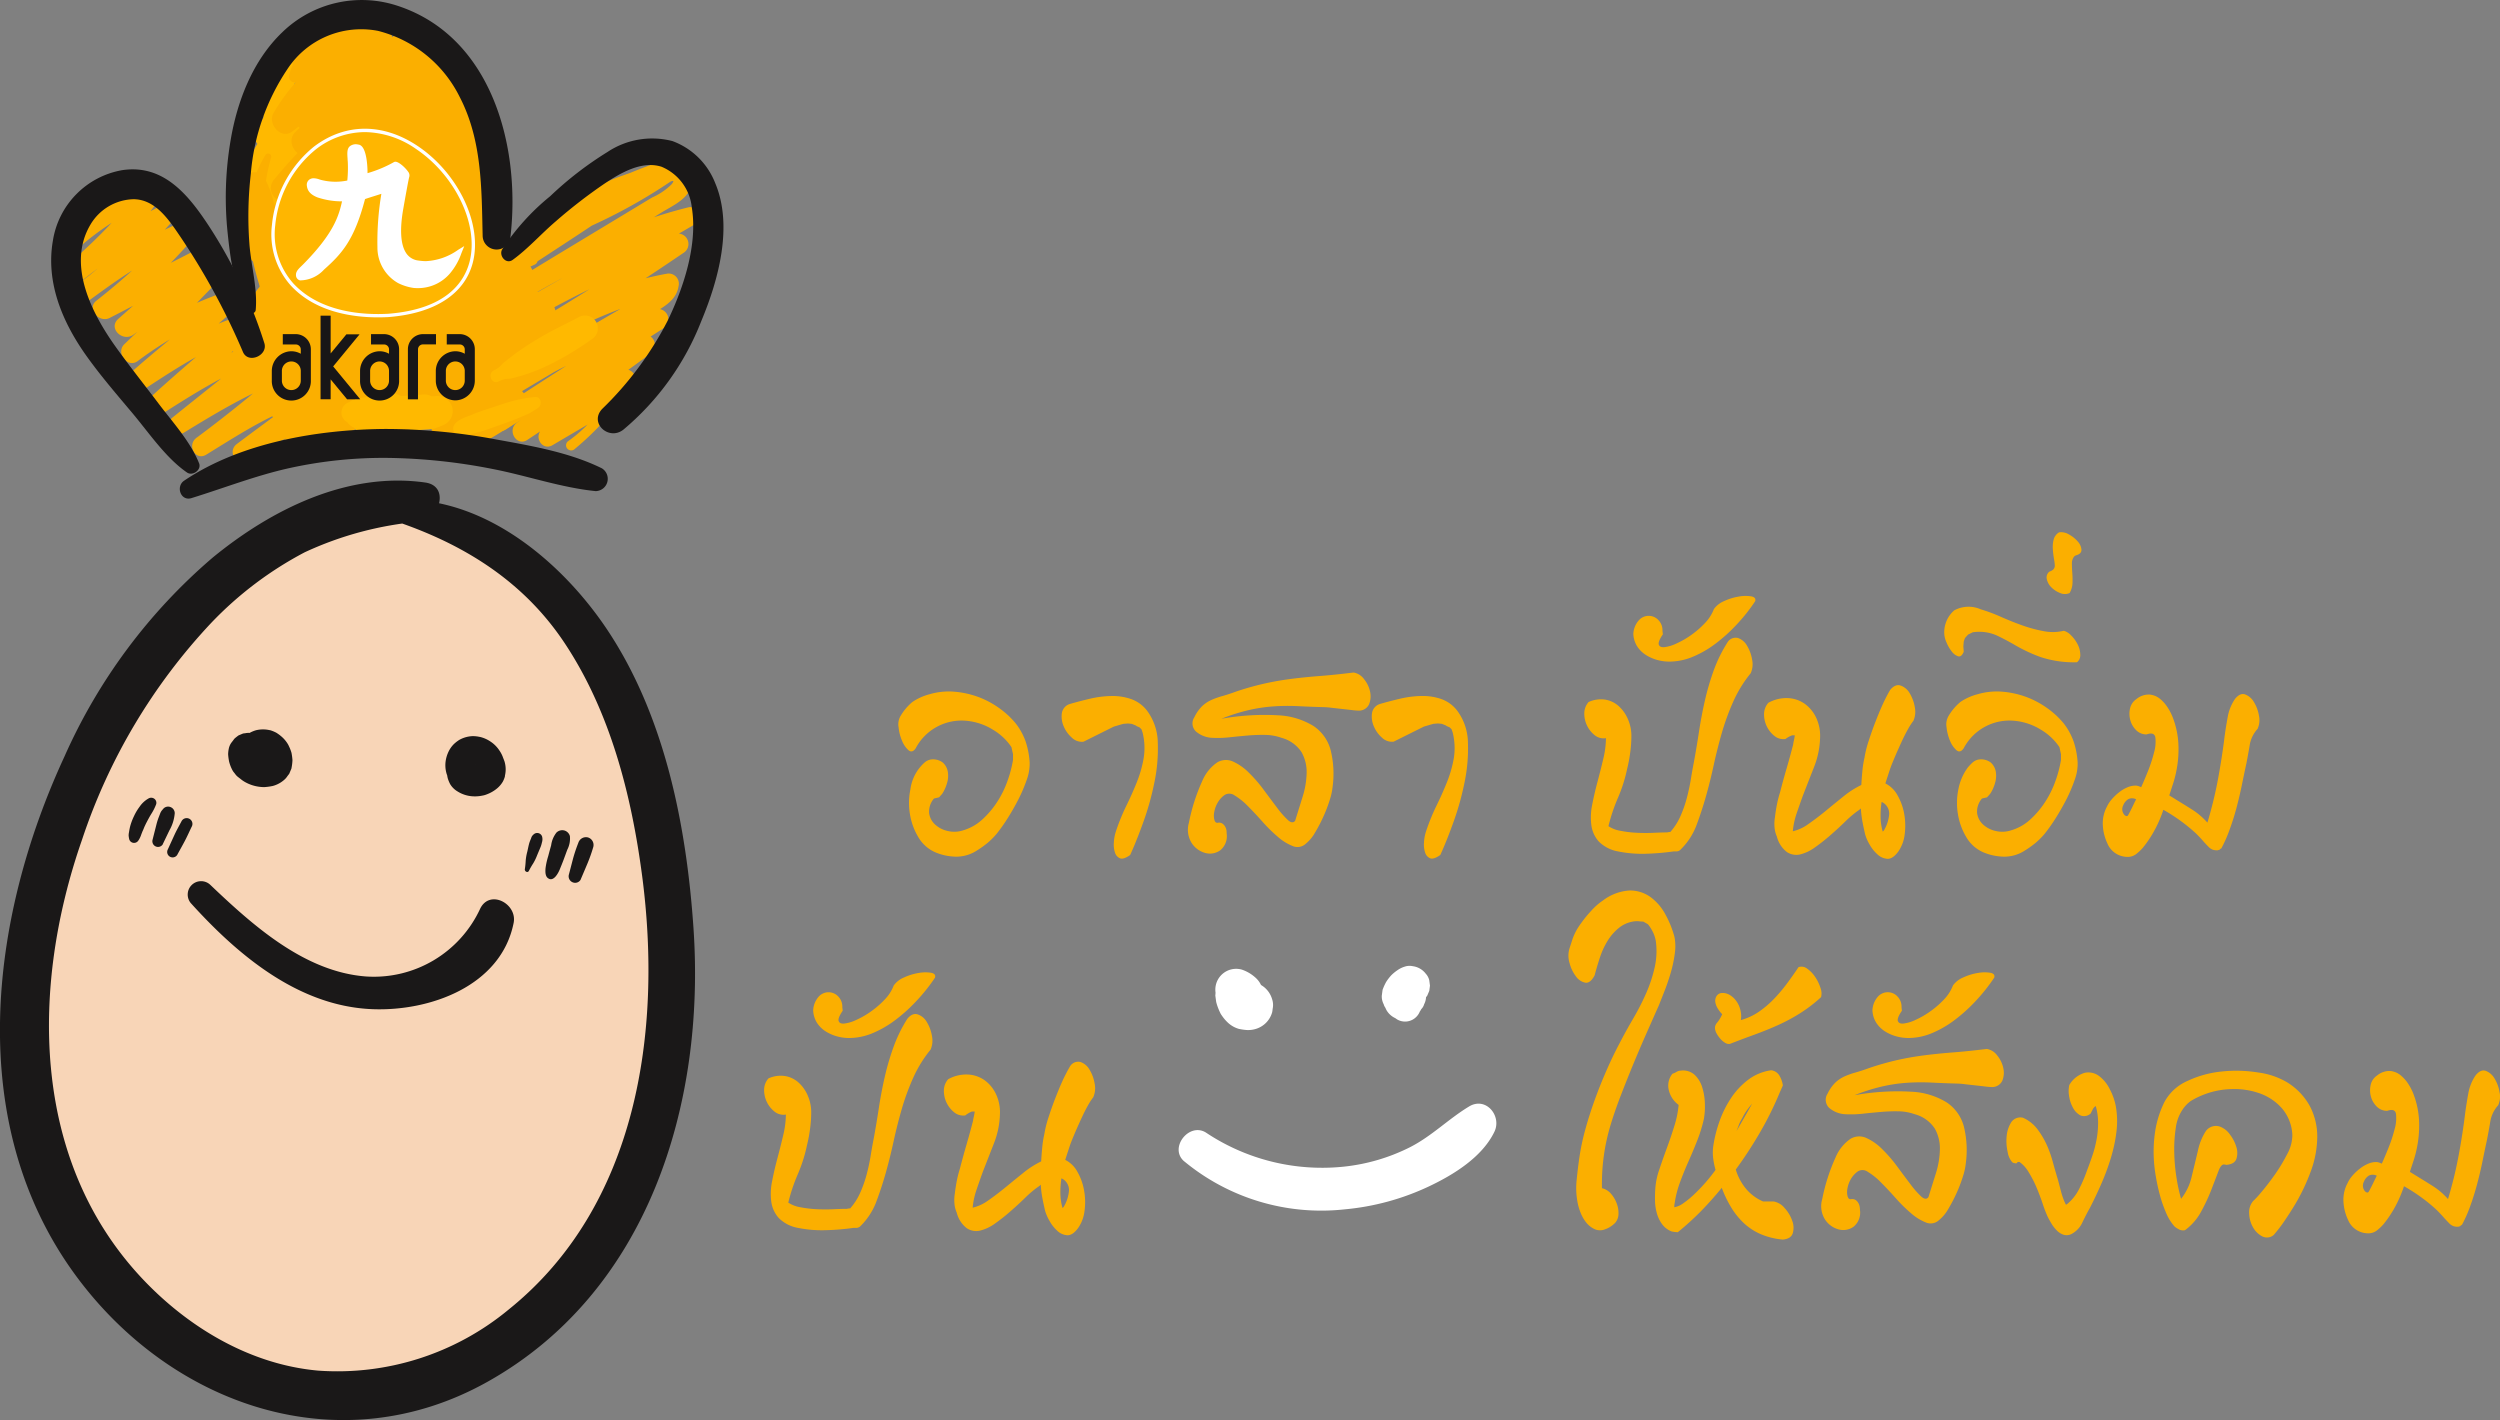 <svg id="Group_965" data-name="Group 965" xmlns="http://www.w3.org/2000/svg" width="247.879" height="140.802" viewBox="0 0 247.879 140.802">
  <rect x="0" y="0" width="247.879" height="140.802" fill="#808080" stroke="none"/>
  <g id="Group_39" data-name="Group 39" transform="translate(0 47.654)">
    <g id="Group_8" data-name="Group 8" transform="translate(2.599 2.721)">
      <path id="Path_3" data-name="Path 3" d="M91.634,40.878s16.912,8.041,17.449,34.411-6.646,42.13-26.806,48.154S46.826,110.9,45.318,95.156,48,43.86,80.083,37.075C80.083,37.075,87.322,36.172,91.634,40.878Z" transform="translate(-45.056 -37.006)" fill="#f8d5b7"/>
    </g>
    <g id="Group_10" data-name="Group 10">
      <g id="Group_9" data-name="Group 9">
        <path id="Path_4" data-name="Path 4" d="M81.255,39.172c7.5,2.221,14.124,5.98,18.547,12.647,4.532,6.828,6.633,15.073,7.687,23.114,2.013,15.364-.471,32.7-13.235,42.96a26.622,26.622,0,0,1-18.9,6.059c-6.786-.608-12.975-4.339-17.549-9.248C46.827,102.92,46.913,85.755,51.95,71.312a58.1,58.1,0,0,1,12.81-21.5,35.853,35.853,0,0,1,9.259-6.994,33.94,33.94,0,0,1,11.444-3.051c1.953-.254,2.95-3.524.524-3.87-7.719-1.1-15.263,2.665-21.1,7.457A55.6,55.6,0,0,0,50.2,63.08c-7.423,16.037-9.952,36.339,1.1,51.405,9.525,12.988,26.215,18.758,40.829,10.587,16-8.946,21.627-27.575,20.451-44.927-.689-10.191-2.831-21.107-8.6-29.72-4.871-7.266-13.449-14.172-22.72-12.6-.717.119-.614,1.167,0,1.349Z" transform="translate(-43.816 -35.707)" fill="#1a1818"/>
      </g>
    </g>
    <g id="Group_11" data-name="Group 11" transform="translate(89.083 5.114)">
      <path id="Path_5" data-name="Path 5" d="M89.475,52.441a1.6,1.6,0,0,1,1.255.289,1.575,1.575,0,0,1,.5.926,2.469,2.469,0,0,1-.1,1.177,3.663,3.663,0,0,1-.461,1l-.31.348-.5.115a1.971,1.971,0,0,0-.484,1.448,1.861,1.861,0,0,0,.6,1.138,2.682,2.682,0,0,0,1.253.637,2.8,2.8,0,0,0,1.488-.057,4.8,4.8,0,0,0,1.928-1.081,8.879,8.879,0,0,0,1.485-1.756,9.769,9.769,0,0,0,1.022-2.085,11.932,11.932,0,0,0,.541-2.064V51.9l-.155-.7a5.735,5.735,0,0,0-1.85-1.735,6.018,6.018,0,0,0-2.567-.87,5.133,5.133,0,0,0-5.075,2.72c-.23.337-.469.4-.714.195a2.489,2.489,0,0,1-.635-.926,4.481,4.481,0,0,1-.348-1.351,1.629,1.629,0,0,1,.193-1.119,5.4,5.4,0,0,1,1.175-1.389,5.545,5.545,0,0,1,1.718-.771,6.742,6.742,0,0,1,2.412-.251,8.986,8.986,0,0,1,2.334.5,8.876,8.876,0,0,1,2.1,1.1,8.51,8.51,0,0,1,1.678,1.544,6.346,6.346,0,0,1,.985,1.793,8.114,8.114,0,0,1,.4,2.1,4.627,4.627,0,0,1-.289,1.7,15.087,15.087,0,0,1-.83,1.949c-.335.656-.7,1.289-1.081,1.892a16.829,16.829,0,0,1-1.079,1.523,7.409,7.409,0,0,1-.888.888,9.393,9.393,0,0,1-1.081.771,3.725,3.725,0,0,1-2.064.6,5.5,5.5,0,0,1-2.064-.442,3.643,3.643,0,0,1-1.659-1.485,6.389,6.389,0,0,1-.83-2.259,6.714,6.714,0,0,1,.04-2.487,4.313,4.313,0,0,1,1.387-2.644A1.277,1.277,0,0,1,89.475,52.441Z" transform="translate(-86.334 -29.891)" fill="#fbaf00"/>
      <path id="Path_6" data-name="Path 6" d="M95.065,50.028a3.069,3.069,0,0,1-.811-1.138A2.414,2.414,0,0,1,94.08,47.6a1.13,1.13,0,0,1,.792-.907c.618-.18,1.278-.354,1.986-.52a9.949,9.949,0,0,1,2.122-.27,5.618,5.618,0,0,1,1.986.308,3.429,3.429,0,0,1,1.584,1.177,5.461,5.461,0,0,1,1.041,3.145,16.464,16.464,0,0,1-.329,3.9,27.679,27.679,0,0,1-1.1,3.954q-.695,1.93-1.312,3.281c-.438.308-.771.417-1,.327a.879.879,0,0,1-.5-.559,2.531,2.531,0,0,1-.115-1.022,4.2,4.2,0,0,1,.193-1.06,20.526,20.526,0,0,1,1.041-2.567q.578-1.175,1.041-2.334a11.794,11.794,0,0,0,.675-2.355,6.351,6.351,0,0,0-.094-2.546l-.117-.348-.193-.193-.27-.115-.115-.078-.386-.155-.386-.038-.463.038-.926.27-3.011,1.5A1.415,1.415,0,0,1,95.065,50.028Z" transform="translate(-77.877 -29.659)" fill="#fbaf00"/>
      <path id="Path_7" data-name="Path 7" d="M103.868,60.76a1.8,1.8,0,0,1-.637,1.659,1.755,1.755,0,0,1-1.465.27,2.34,2.34,0,0,1-1.351-.966,2.484,2.484,0,0,1-.289-2.045,18.712,18.712,0,0,1,1.33-4.148,4.2,4.2,0,0,1,1.486-1.833,1.692,1.692,0,0,1,1.563-.075,5.321,5.321,0,0,1,1.563,1.1,14.089,14.089,0,0,1,1.485,1.716q.713.965,1.312,1.756a9.036,9.036,0,0,0,1.062,1.215c.308.283.551.31.731.078q.349-1.119.733-2.353a8.492,8.492,0,0,0,.406-2.374,4.008,4.008,0,0,0-.5-2.064,3.427,3.427,0,0,0-1.988-1.429,4.976,4.976,0,0,0-1.582-.289,16.72,16.72,0,0,0-1.756.059c-.606.052-1.2.109-1.793.174a10.67,10.67,0,0,1-1.7.057,2.652,2.652,0,0,1-1.638-.616,1.1,1.1,0,0,1-.174-1.429,3.876,3.876,0,0,1,.752-1.079,3.3,3.3,0,0,1,.907-.618,7.546,7.546,0,0,1,1.119-.4c.411-.117.861-.264,1.349-.444a28.011,28.011,0,0,1,2.8-.79c.863-.195,1.743-.348,2.644-.465s1.852-.212,2.856-.289,2.122-.193,3.356-.346a1.6,1.6,0,0,1,1.041.656,2.9,2.9,0,0,1,.6,1.253,2.109,2.109,0,0,1-.1,1.236,1.1,1.1,0,0,1-1,.635,6.769,6.769,0,0,1-.714-.057c-.323-.04-.662-.078-1.022-.117s-.7-.075-1.022-.115a6.769,6.769,0,0,0-.714-.057q-1.389-.038-2.585-.1a21.165,21.165,0,0,0-2.391.021,15.83,15.83,0,0,0-2.47.367,19.034,19.034,0,0,0-2.74.867,23.968,23.968,0,0,1,5.634-.348,7.336,7.336,0,0,1,3.512,1.062,4.149,4.149,0,0,1,1.7,2.391,9.738,9.738,0,0,1,.193,3.648,6.276,6.276,0,0,1-.289,1.312,13.667,13.667,0,0,1-.637,1.659,14.932,14.932,0,0,1-.83,1.582,3.81,3.81,0,0,1-.905,1.081,1.2,1.2,0,0,1-1.293.23,5.093,5.093,0,0,1-1.467-.907,15.275,15.275,0,0,1-1.525-1.5q-.77-.867-1.465-1.563a6.519,6.519,0,0,0-1.293-1.041.884.884,0,0,0-1.022-.04,2.447,2.447,0,0,0-.714.83,2.794,2.794,0,0,0-.308.928,1.628,1.628,0,0,0,.038.731c.065.195.174.279.329.251a.637.637,0,0,1,.482.1.974.974,0,0,1,.27.329,1.129,1.129,0,0,1,.115.385Q103.868,60.681,103.868,60.76Z" transform="translate(-71.325 -30.878)" fill="#fbaf00"/>
      <path id="Path_8" data-name="Path 8" d="M109.742,50.028a3.069,3.069,0,0,1-.811-1.138,2.414,2.414,0,0,1-.174-1.293,1.133,1.133,0,0,1,.792-.907q.927-.27,1.986-.52a9.949,9.949,0,0,1,2.122-.27,5.629,5.629,0,0,1,1.988.308,3.424,3.424,0,0,1,1.582,1.177,5.446,5.446,0,0,1,1.041,3.145,16.462,16.462,0,0,1-.329,3.9,27.4,27.4,0,0,1-1.1,3.954q-.691,1.93-1.312,3.281c-.438.308-.771.417-1,.327a.879.879,0,0,1-.5-.559,2.53,2.53,0,0,1-.115-1.022,4.194,4.194,0,0,1,.193-1.06,20.528,20.528,0,0,1,1.041-2.567q.578-1.175,1.041-2.334a11.941,11.941,0,0,0,.677-2.355,6.391,6.391,0,0,0-.1-2.546l-.115-.348-.195-.193-.27-.115-.115-.078-.385-.155-.386-.038-.463.038-.926.27-3.011,1.5A1.417,1.417,0,0,1,109.742,50.028Z" transform="translate(-61.803 -29.659)" fill="#fbaf00"/>
      <path id="Path_9" data-name="Path 9" d="M120.912,53.111a1.416,1.416,0,0,1-1.1-.308,2.735,2.735,0,0,1-1.022-2.141,1.719,1.719,0,0,1,.425-1.14,2.916,2.916,0,0,1,1.7-.23,2.665,2.665,0,0,1,1.33.675,3.713,3.713,0,0,1,.888,1.293,4.122,4.122,0,0,1,.327,1.622,12.354,12.354,0,0,1-.115,1.638,14.6,14.6,0,0,1-.308,1.638,14.887,14.887,0,0,1-.907,2.856,17.744,17.744,0,0,0-.945,2.818,3.087,3.087,0,0,0,1.215.463,11.187,11.187,0,0,0,1.641.193q.849.038,1.659,0c.541-.025.976-.038,1.312-.038a.955.955,0,0,1,.308-.04,6.022,6.022,0,0,0,1-1.563,12.035,12.035,0,0,0,.637-1.812c.166-.631.3-1.255.4-1.871s.205-1.2.31-1.737q.267-1.465.5-2.99t.578-3.049a25.922,25.922,0,0,1,.867-2.971,14.4,14.4,0,0,1,1.37-2.8.947.947,0,0,1,1.043-.444,1.667,1.667,0,0,1,.905.771,3.851,3.851,0,0,1,.5,1.37,2.222,2.222,0,0,1-.136,1.349,12.385,12.385,0,0,0-1.716,2.778,23.824,23.824,0,0,0-1.14,3.107q-.462,1.6-.809,3.2t-.771,3.107q-.39,1.389-.926,2.837a6.672,6.672,0,0,1-1.622,2.487.575.575,0,0,1-.423.155h-.233a24.83,24.83,0,0,1-2.778.233,11.98,11.98,0,0,1-2.741-.233,3.583,3.583,0,0,1-1.909-.983,3.01,3.01,0,0,1-.733-1.6,6.042,6.042,0,0,1,.077-2.026c.14-.731.314-1.485.52-2.257s.4-1.536.58-2.3a9.267,9.267,0,0,0,.27-2.1A.035.035,0,0,1,120.912,53.111Z" transform="translate(-50.788 -32.683)" fill="#fbaf00"/>
      <path id="Path_10" data-name="Path 10" d="M121.111,44.931a2.183,2.183,0,0,1,.578-1.389,1.307,1.307,0,0,1,1.911.021,1.431,1.431,0,0,1,.4,1.06l.038.348q-.5.732-.4,1.022c.063.193.249.277.559.249a3.861,3.861,0,0,0,1.2-.367,8.468,8.468,0,0,0,1.467-.849,8.885,8.885,0,0,0,1.349-1.175,4.1,4.1,0,0,0,.888-1.389,2.381,2.381,0,0,1,1.022-.792,5.554,5.554,0,0,1,1.446-.444,3.741,3.741,0,0,1,1.236-.019c.333.065.463.226.385.484a17.751,17.751,0,0,1-1.871,2.351,15.913,15.913,0,0,1-2.085,1.873,10.223,10.223,0,0,1-2.16,1.253,6.053,6.053,0,0,1-2.141.5,4.509,4.509,0,0,1-1.37-.134,4.2,4.2,0,0,1-1.215-.522,2.838,2.838,0,0,1-.869-.867A2.51,2.51,0,0,1,121.111,44.931Z" transform="translate(-48.246 -34.844)" fill="#fbaf00"/>
      <path id="Path_11" data-name="Path 11" d="M129.42,50.729a1.419,1.419,0,0,1-1.1-.308,2.729,2.729,0,0,1-1.025-2.143,1.718,1.718,0,0,1,.425-1.138,3.682,3.682,0,0,1,2.007-.463,3.114,3.114,0,0,1,1.657.6,3.588,3.588,0,0,1,1.1,1.387,4.2,4.2,0,0,1,.367,1.949,8.481,8.481,0,0,1-.6,2.9q-.559,1.427-1.1,2.816c-.205.566-.411,1.152-.618,1.756a7.662,7.662,0,0,0-.386,1.793,4.3,4.3,0,0,0,1.563-.733q.83-.578,1.7-1.291c.576-.478,1.163-.953,1.754-1.429a9.158,9.158,0,0,1,1.777-1.138c.023-.438.057-.88.1-1.33a9.914,9.914,0,0,1,.212-1.37,10.689,10.689,0,0,1,.4-1.622c.193-.591.4-1.2.637-1.812s.476-1.211.733-1.775a15.844,15.844,0,0,1,.771-1.506c.335-.411.681-.559,1.041-.444a1.691,1.691,0,0,1,.907.773,3.89,3.89,0,0,1,.5,1.37,2.238,2.238,0,0,1-.136,1.349,6.966,6.966,0,0,0-.559.867q-.289.522-.541,1.062c-.168.36-.327.714-.482,1.062s-.283.649-.386.905c-.155.36-.3.733-.425,1.119s-.258.786-.386,1.2a2.8,2.8,0,0,1,1.215,1.2,5.642,5.642,0,0,1,.656,1.852,6.581,6.581,0,0,1,.04,2.007,3.7,3.7,0,0,1-.637,1.7q-.541.732-1.062.714a1.575,1.575,0,0,1-.983-.425,3.77,3.77,0,0,1-.792-.985,4.463,4.463,0,0,1-.442-1c-.1-.438-.195-.861-.27-1.274a10,10,0,0,1-.155-1.312,2.443,2.443,0,0,1-.348.27,10.828,10.828,0,0,0-1.234,1.06q-.695.676-1.448,1.33a17.761,17.761,0,0,1-1.523,1.2,4.193,4.193,0,0,1-1.467.7,1.693,1.693,0,0,1-1.312-.233,2.769,2.769,0,0,1-1-1.544,2.712,2.712,0,0,1-.23-.924,3.885,3.885,0,0,1,.038-.966c.052-.436.115-.853.193-1.253a11.007,11.007,0,0,1,.31-1.215q.308-1.2.656-2.393t.656-2.393a1.944,1.944,0,0,1,.057-.327c.038-.168.071-.354.1-.559h-.27A2.581,2.581,0,0,0,129.42,50.729Zm9.531,6.25a8.735,8.735,0,0,0-.1,1.523,5.5,5.5,0,0,0,.212,1.41l.115-.115a3.733,3.733,0,0,0,.522-1.584,1.269,1.269,0,0,0-.714-1.234Z" transform="translate(-41.47 -30.223)" fill="#fbaf00"/>
      <path id="Path_12" data-name="Path 12" d="M139.07,52.441a1.6,1.6,0,0,1,1.255.289,1.576,1.576,0,0,1,.5.926,2.47,2.47,0,0,1-.1,1.177,3.6,3.6,0,0,1-.463,1l-.308.348-.5.115a1.963,1.963,0,0,0-.484,1.448,1.861,1.861,0,0,0,.6,1.138,2.682,2.682,0,0,0,1.253.637,2.793,2.793,0,0,0,1.485-.057,4.8,4.8,0,0,0,1.93-1.081,8.881,8.881,0,0,0,1.485-1.756,9.87,9.87,0,0,0,1.022-2.085,11.93,11.93,0,0,0,.541-2.064V51.9l-.155-.7a5.742,5.742,0,0,0-1.852-1.735,6.01,6.01,0,0,0-2.565-.87,5.128,5.128,0,0,0-5.074,2.72c-.23.337-.469.4-.714.195a2.491,2.491,0,0,1-.637-.926,4.543,4.543,0,0,1-.348-1.351,1.639,1.639,0,0,1,.195-1.119,5.4,5.4,0,0,1,1.175-1.389,5.521,5.521,0,0,1,1.718-.771,6.737,6.737,0,0,1,2.412-.251,8.985,8.985,0,0,1,2.334.5,8.874,8.874,0,0,1,2.1,1.1,8.509,8.509,0,0,1,1.678,1.544,6.4,6.4,0,0,1,.985,1.793,8.115,8.115,0,0,1,.4,2.1,4.626,4.626,0,0,1-.289,1.7,15.089,15.089,0,0,1-.83,1.949c-.335.656-.7,1.289-1.081,1.892a16.83,16.83,0,0,1-1.079,1.523,7.409,7.409,0,0,1-.888.888,9.582,9.582,0,0,1-1.081.771,3.725,3.725,0,0,1-2.064.6,5.5,5.5,0,0,1-2.064-.442,3.632,3.632,0,0,1-1.659-1.485,6.387,6.387,0,0,1-.83-2.259,6.712,6.712,0,0,1,.038-2.487,5.3,5.3,0,0,1,.947-2.181,5,5,0,0,1,.442-.463A1.277,1.277,0,0,1,139.07,52.441Z" transform="translate(-32.019 -29.891)" fill="#fbaf00"/>
      <path id="Path_13" data-name="Path 13" d="M137.2,46.581a1.313,1.313,0,0,1-.637-.482,3.688,3.688,0,0,1-.522-.907,2.355,2.355,0,0,1-.212-.79,2.882,2.882,0,0,1,.983-2.374,2.991,2.991,0,0,1,2.644-.1,15.843,15.843,0,0,1,1.967.733c.7.308,1.4.593,2.122.849a13.506,13.506,0,0,0,2.141.578,4.649,4.649,0,0,0,1.988-.038,1.571,1.571,0,0,1,.731.463,3.432,3.432,0,0,1,.637.867,2.341,2.341,0,0,1,.27,1,.9.9,0,0,1-.327.792,10.5,10.5,0,0,1-3.627-.522,15.641,15.641,0,0,1-2.414-1.119q-1.021-.6-1.967-1.041a4.327,4.327,0,0,0-2.334-.289l-.463.23-.308.348-.117.348-.038.463.038.541C137.6,46.5,137.413,46.646,137.2,46.581Z" transform="translate(-32.131 -34.276)" fill="#fbaf00"/>
      <path id="Path_14" data-name="Path 14" d="M142.946,44.184a1.164,1.164,0,0,1-.926,0,2.522,2.522,0,0,1-.87-.559,1.63,1.63,0,0,1-.461-.811.736.736,0,0,1,.249-.752,1.231,1.231,0,0,0,.289-.136.534.534,0,0,0,.251-.52,4.192,4.192,0,0,0-.077-.6c-.05-.3-.09-.612-.115-.947a3.007,3.007,0,0,1,.077-.964,1.187,1.187,0,0,1,.541-.733,1.494,1.494,0,0,1,.983.212,3.1,3.1,0,0,1,.867.694,1.364,1.364,0,0,1,.369.811q.019.405-.522.559a.52.52,0,0,0-.193.115,1.061,1.061,0,0,0-.23.714c0,.3.013.606.038.926a8.813,8.813,0,0,1,.019,1A2.08,2.08,0,0,1,142.946,44.184Z" transform="translate(-26.827 -38.148)" fill="#fbaf00"/>
      <path id="Path_15" data-name="Path 15" d="M150.3,48.217a8.422,8.422,0,0,1,.52,2.47,10.687,10.687,0,0,1-.1,2.181,11.648,11.648,0,0,1-.4,1.756c-.168.513-.3.926-.4,1.234l.809.5c.593.362,1.119.689,1.582.985a7,7,0,0,1,1.389,1.215q.27-.886.541-1.967c.178-.721.342-1.454.482-2.2s.27-1.492.385-2.238.214-1.441.289-2.083q.116-.886.31-1.949a4.538,4.538,0,0,1,.733-1.833c.333-.411.668-.559,1-.444a1.715,1.715,0,0,1,.87.752,3.665,3.665,0,0,1,.5,1.351,2.079,2.079,0,0,1-.134,1.312,3.137,3.137,0,0,0-.792,1.678q-.173,1.025-.327,1.793c-.13.593-.27,1.268-.425,2.026s-.333,1.525-.538,2.3-.438,1.511-.7,2.219a13.234,13.234,0,0,1-.811,1.833.414.414,0,0,0-.193.153.267.267,0,0,0-.115.019.154.154,0,0,1-.077.021,1.418,1.418,0,0,1-.463-.059,1.329,1.329,0,0,1-.348-.212c-.23-.233-.45-.463-.656-.7s-.411-.448-.616-.656A16.334,16.334,0,0,0,151.07,58.4a18.049,18.049,0,0,0-1.737-1.117,11.924,11.924,0,0,1-.83,1.946,10.956,10.956,0,0,1-1.215,1.833,4.206,4.206,0,0,1-.541.522,1.391,1.391,0,0,1-1.041.367,2.159,2.159,0,0,1-1.93-1.351,4.763,4.763,0,0,1-.444-1.775,3.485,3.485,0,0,1,.406-1.852,3.154,3.154,0,0,1,.482-.733,4.976,4.976,0,0,1,.752-.712,3.445,3.445,0,0,1,.87-.5,1.865,1.865,0,0,1,.867-.134,1.742,1.742,0,0,1,.423.153c.155-.333.367-.836.637-1.5a14.4,14.4,0,0,0,.637-1.93,3.854,3.854,0,0,0,.136-1.5q-.1-.578-.87-.308a1.418,1.418,0,0,1-1.041-.425,2.2,2.2,0,0,1-.578-1,2.326,2.326,0,0,1-.021-1.157,1.516,1.516,0,0,1,.637-.926,1.923,1.923,0,0,1,1.293-.444,1.9,1.9,0,0,1,1.062.444,3.679,3.679,0,0,1,.79.926A5.087,5.087,0,0,1,150.3,48.217Zm-3.667,8.027a.866.866,0,0,0-.773-.019,1.258,1.258,0,0,0-.5.6.888.888,0,0,0-.1.465.838.838,0,0,0,.136.4.465.465,0,0,0,.249.212c.09.025.161-.013.212-.115.155-.283.285-.534.388-.752S146.477,56.552,146.632,56.244Z" transform="translate(-23.916 -29.759)" fill="#fbaf00"/>
    </g>
    <g id="Group_12" data-name="Group 12" transform="translate(75.761 48.756)">
      <path id="Path_16" data-name="Path 16" d="M82.1,70.925a1.411,1.411,0,0,1-1.1-.31,2.674,2.674,0,0,1-.752-.945,2.7,2.7,0,0,1-.27-1.194,1.719,1.719,0,0,1,.425-1.14,2.916,2.916,0,0,1,1.7-.23,2.665,2.665,0,0,1,1.33.675,3.713,3.713,0,0,1,.888,1.293,4.122,4.122,0,0,1,.327,1.622,12.36,12.36,0,0,1-.115,1.638,14.722,14.722,0,0,1-.308,1.641,14.911,14.911,0,0,1-.907,2.854,17.746,17.746,0,0,0-.945,2.818,3.087,3.087,0,0,0,1.215.463,11.184,11.184,0,0,0,1.641.193q.849.038,1.659,0c.541-.025.976-.038,1.312-.038a.955.955,0,0,1,.308-.04,5.968,5.968,0,0,0,1-1.563,12.034,12.034,0,0,0,.637-1.812q.251-.946.4-1.871t.31-1.737c.178-.976.346-1.976.5-2.99s.348-2.032.578-3.049a25.515,25.515,0,0,1,.87-2.971,14.393,14.393,0,0,1,1.368-2.8c.335-.413.681-.562,1.043-.444a1.666,1.666,0,0,1,.905.771,3.849,3.849,0,0,1,.5,1.37,2.222,2.222,0,0,1-.136,1.349,12.432,12.432,0,0,0-1.716,2.778,23.825,23.825,0,0,0-1.14,3.107q-.462,1.6-.809,3.2t-.771,3.107q-.387,1.389-.926,2.837A6.713,6.713,0,0,1,89.506,82a.582.582,0,0,1-.423.153H88.85a24.346,24.346,0,0,1-2.778.23,11.862,11.862,0,0,1-2.74-.23,3.57,3.57,0,0,1-1.909-.985,3,3,0,0,1-.733-1.6,6.042,6.042,0,0,1,.077-2.026c.14-.731.314-1.485.52-2.257s.4-1.536.58-2.3a9.267,9.267,0,0,0,.27-2.1A.035.035,0,0,1,82.1,70.925Z" transform="translate(-79.975 -56.817)" fill="#fbaf00"/>
      <path id="Path_17" data-name="Path 17" d="M82.3,62.744a2.184,2.184,0,0,1,.578-1.389,1.307,1.307,0,0,1,1.911.021,1.431,1.431,0,0,1,.4,1.06l.038.348c-.333.488-.469.83-.4,1.022s.249.277.559.249a3.861,3.861,0,0,0,1.2-.367,8.467,8.467,0,0,0,1.467-.849,8.886,8.886,0,0,0,1.349-1.175,4.1,4.1,0,0,0,.888-1.389,2.38,2.38,0,0,1,1.022-.792,5.568,5.568,0,0,1,1.448-.444,3.728,3.728,0,0,1,1.234-.019c.333.065.461.226.386.484A17.758,17.758,0,0,1,92.5,61.855a15.911,15.911,0,0,1-2.085,1.873,10.224,10.224,0,0,1-2.16,1.253,6.054,6.054,0,0,1-2.141.5,4.509,4.509,0,0,1-1.37-.134,4.2,4.2,0,0,1-1.215-.522,2.822,2.822,0,0,1-.869-.87A2.518,2.518,0,0,1,82.3,62.744Z" transform="translate(-77.433 -58.978)" fill="#fbaf00"/>
      <path id="Path_18" data-name="Path 18" d="M90.605,68.542a1.426,1.426,0,0,1-1.1-.308,2.735,2.735,0,0,1-1.022-2.143,1.718,1.718,0,0,1,.425-1.138,3.683,3.683,0,0,1,2.007-.463,3.114,3.114,0,0,1,1.657.6,3.568,3.568,0,0,1,1.1,1.387,4.226,4.226,0,0,1,.369,1.949,8.534,8.534,0,0,1-.6,2.9q-.559,1.427-1.1,2.816c-.205.566-.411,1.152-.616,1.756a7.564,7.564,0,0,0-.388,1.793,4.33,4.33,0,0,0,1.563-.733q.83-.578,1.7-1.293t1.756-1.427a9.085,9.085,0,0,1,1.775-1.138c.023-.438.057-.88.1-1.33a9.918,9.918,0,0,1,.212-1.37,10.683,10.683,0,0,1,.4-1.622c.193-.591.4-1.2.637-1.812s.476-1.209.733-1.777a16.065,16.065,0,0,1,.771-1.5.949.949,0,0,1,1.043-.444,1.678,1.678,0,0,1,.905.773,3.851,3.851,0,0,1,.5,1.37,2.238,2.238,0,0,1-.136,1.349,6.967,6.967,0,0,0-.559.867q-.289.522-.538,1.062c-.17.36-.329.714-.484,1.062s-.283.65-.386.905c-.155.36-.3.733-.425,1.119s-.258.786-.386,1.2a2.791,2.791,0,0,1,1.215,1.2,5.643,5.643,0,0,1,.656,1.852,6.5,6.5,0,0,1,.04,2.005,3.7,3.7,0,0,1-.637,1.7q-.541.732-1.062.714a1.564,1.564,0,0,1-.983-.425A3.8,3.8,0,0,1,98.959,79a4.483,4.483,0,0,1-.442-1.006c-.1-.436-.193-.859-.27-1.272a10,10,0,0,1-.155-1.312,2.3,2.3,0,0,1-.348.27,10.828,10.828,0,0,0-1.234,1.06q-.695.676-1.448,1.33a18.236,18.236,0,0,1-1.523,1.2,4.221,4.221,0,0,1-1.467.693,1.693,1.693,0,0,1-1.312-.233,2.778,2.778,0,0,1-1-1.542,2.735,2.735,0,0,1-.23-.926,3.885,3.885,0,0,1,.038-.966q.079-.654.193-1.253a11.166,11.166,0,0,1,.31-1.217q.308-1.194.656-2.391t.656-2.393a1.946,1.946,0,0,1,.057-.327,5.638,5.638,0,0,0,.1-.562h-.27A2.659,2.659,0,0,0,90.605,68.542Zm9.531,6.25a8.742,8.742,0,0,0-.1,1.523,5.5,5.5,0,0,0,.212,1.41l.117-.115a3.758,3.758,0,0,0,.52-1.584,1.269,1.269,0,0,0-.714-1.234Z" transform="translate(-70.657 -54.356)" fill="#fbaf00"/>
    </g>
    <g id="Group_13" data-name="Group 13" transform="translate(155.505 40.638)">
      <path id="Path_19" data-name="Path 19" d="M122.218,78.37a20.09,20.09,0,0,0-.849,6.25,1.666,1.666,0,0,1,.867.522,3.048,3.048,0,0,1,.578.945,2.661,2.661,0,0,1,.193,1.081,1.367,1.367,0,0,1-.327.888,2.64,2.64,0,0,1-1.041.656,1.31,1.31,0,0,1-1.062-.059,2.364,2.364,0,0,1-.809-.677,3.69,3.69,0,0,1-.541-.983,5.249,5.249,0,0,1-.289-1.022,7.537,7.537,0,0,1-.078-2.181q.116-1.175.27-2.217a22.437,22.437,0,0,1,.6-2.818q.405-1.465.945-2.952t1.159-2.893q.616-1.408,1.272-2.642.619-1.2,1.351-2.451a24.81,24.81,0,0,0,1.293-2.527A13.82,13.82,0,0,0,126.6,62.7a7.23,7.23,0,0,0,.1-2.623,3.371,3.371,0,0,0-.27-.83,3.989,3.989,0,0,0-.5-.79l-.463-.27a2.483,2.483,0,0,1-.348-.021,2.874,2.874,0,0,0-.348-.019,3.028,3.028,0,0,0-1.638.6,5.043,5.043,0,0,0-1.159,1.274,7.6,7.6,0,0,0-.792,1.678c-.205.618-.386,1.222-.538,1.814q-.427.811-.926.733a1.492,1.492,0,0,1-.926-.618,3.691,3.691,0,0,1-.637-1.33,2.482,2.482,0,0,1-.019-1.408c.1-.31.186-.566.249-.773s.136-.4.214-.578a5.41,5.41,0,0,1,.27-.541,8.036,8.036,0,0,1,.463-.694,11.237,11.237,0,0,1,.964-1.177,6.08,6.08,0,0,1,1.157-1.022,4.845,4.845,0,0,1,2.644-1,3.452,3.452,0,0,1,2.064.637,5.1,5.1,0,0,1,1.486,1.716,9.852,9.852,0,0,1,.907,2.24,4.823,4.823,0,0,1,.04,1.62,12.638,12.638,0,0,1-.386,1.871c-.18.631-.388,1.242-.618,1.833s-.425,1.079-.578,1.467q-.619,1.389-1.274,2.875t-1.293,3.03q-.635,1.543-1.215,3.048T122.218,78.37Z" transform="translate(-118.036 -55.103)" fill="#fbaf00"/>
      <path id="Path_20" data-name="Path 20" d="M122.164,75.382a7.062,7.062,0,0,1,.386-1.892q.346-1.04.752-2.141t.752-2.219a9.789,9.789,0,0,0,.425-2.083,2.514,2.514,0,0,1-.966-1.429,1.861,1.861,0,0,1,.348-1.659,2.054,2.054,0,0,0,.423-.193.745.745,0,0,1,.385-.115,1.713,1.713,0,0,1,1.41.425,2.87,2.87,0,0,1,.752,1.272,6.07,6.07,0,0,1,.251,1.622,7.154,7.154,0,0,1-.1,1.465,14.319,14.319,0,0,1-.637,2.085q-.405,1.04-.87,2.083t-.849,2.085a10.2,10.2,0,0,0-.538,2.083,1.748,1.748,0,0,0-.04.425,2.155,2.155,0,0,0,.792-.327,9.584,9.584,0,0,0,1.408-1.178,17.1,17.1,0,0,0,1.89-2.2,7.922,7.922,0,0,1-.233-1.138,4.615,4.615,0,0,1,0-1.177,12.967,12.967,0,0,1,.58-2.374,10.475,10.475,0,0,1,1.138-2.353,7.411,7.411,0,0,1,1.718-1.871,4.9,4.9,0,0,1,2.313-.966,1.083,1.083,0,0,1,.811.522,2.584,2.584,0,0,1,.348.985l-.308.694h0a32.893,32.893,0,0,1-1.911,3.878,42.2,42.2,0,0,1-2.449,3.763,5.361,5.361,0,0,0,.983,1.871,4.574,4.574,0,0,0,1.718,1.293h1.041a1.826,1.826,0,0,1,1.1.656,3.618,3.618,0,0,1,.752,1.253,1.946,1.946,0,0,1,.057,1.236q-.173.559-.983.637a7.21,7.21,0,0,1-2.2-.541,5.831,5.831,0,0,1-1.678-1.1,7.372,7.372,0,0,1-1.253-1.561,11.091,11.091,0,0,1-.926-1.93q-1.006,1.235-2.083,2.336a27.907,27.907,0,0,1-2.277,2.064,3.434,3.434,0,0,1-.618-.078,2.127,2.127,0,0,1-.926-.7,3.275,3.275,0,0,1-.522-1.06,4.96,4.96,0,0,1-.193-1.234Q122.124,75.959,122.164,75.382Zm8.6-6.985a3.674,3.674,0,0,0-.308.616c-.078.207-.155.413-.233.618l1.544-2.7A6.017,6.017,0,0,0,130.767,68.4Z" transform="translate(-113.544 -45.785)" fill="#fbaf00"/>
      <path id="Path_21" data-name="Path 21" d="M125.115,64.352a3.584,3.584,0,0,0,.578-.926,2.915,2.915,0,0,1-.423-.538,1.81,1.81,0,0,1-.251-.6.931.931,0,0,1,.057-.559.708.708,0,0,1,.425-.386,1.362,1.362,0,0,1,.907.153,2.185,2.185,0,0,1,.694.639,2.492,2.492,0,0,1,.4.905,2.4,2.4,0,0,1,.04.966A5.923,5.923,0,0,0,129.3,63.2a9.712,9.712,0,0,0,1.485-1.253A15.434,15.434,0,0,0,132.1,60.4q.619-.83,1.159-1.641a.914.914,0,0,1,.867.155,3.071,3.071,0,0,1,.792.83,4.186,4.186,0,0,1,.52,1.079,1.515,1.515,0,0,1,.059.907,14.343,14.343,0,0,1-2.026,1.563,17.642,17.642,0,0,1-2.219,1.2q-1.157.522-2.374.964t-2.412.907a.657.657,0,0,1-.442-.078,1.81,1.81,0,0,1-.406-.308,2.737,2.737,0,0,1-.346-.425,2.354,2.354,0,0,1-.233-.423.165.165,0,0,0-.038-.117,1.184,1.184,0,0,1-.021-.346A1.028,1.028,0,0,1,125.115,64.352Z" transform="translate(-110.438 -51.156)" fill="#fbaf00"/>
      <path id="Path_22" data-name="Path 22" d="M133.838,78.573a1.8,1.8,0,0,1-.635,1.659,1.752,1.752,0,0,1-1.467.27,2.34,2.34,0,0,1-1.351-.966,2.484,2.484,0,0,1-.289-2.045,18.708,18.708,0,0,1,1.33-4.148,4.2,4.2,0,0,1,1.485-1.833,1.693,1.693,0,0,1,1.563-.075,5.32,5.32,0,0,1,1.563,1.1,14.086,14.086,0,0,1,1.485,1.716q.713.965,1.312,1.756a9.19,9.19,0,0,0,1.062,1.215c.308.283.553.31.731.078q.349-1.119.735-2.353a8.484,8.484,0,0,0,.4-2.374,4.008,4.008,0,0,0-.5-2.064,3.42,3.42,0,0,0-1.988-1.429,4.976,4.976,0,0,0-1.582-.289,16.715,16.715,0,0,0-1.756.059c-.6.052-1.2.109-1.793.174a10.649,10.649,0,0,1-1.7.057,2.653,2.653,0,0,1-1.641-.616,1.106,1.106,0,0,1-.174-1.429,3.875,3.875,0,0,1,.752-1.079,3.331,3.331,0,0,1,.907-.618,7.541,7.541,0,0,1,1.119-.4c.411-.117.861-.264,1.351-.444a28.3,28.3,0,0,1,2.8-.792q1.292-.289,2.642-.463t2.856-.289q1.505-.116,3.357-.346a1.6,1.6,0,0,1,1.041.656,2.9,2.9,0,0,1,.6,1.253,2.109,2.109,0,0,1-.1,1.236,1.1,1.1,0,0,1-1,.635,6.771,6.771,0,0,1-.714-.057c-.323-.04-.662-.078-1.022-.117s-.7-.075-1.022-.115a6.776,6.776,0,0,0-.714-.057q-1.389-.038-2.585-.1a21.168,21.168,0,0,0-2.391.021,15.828,15.828,0,0,0-2.47.367,19.032,19.032,0,0,0-2.741.867,23.967,23.967,0,0,1,5.634-.348,7.336,7.336,0,0,1,3.512,1.062,4.152,4.152,0,0,1,1.7,2.391,9.74,9.74,0,0,1,.191,3.648,6.276,6.276,0,0,1-.289,1.312,14,14,0,0,1-.635,1.659,15.109,15.109,0,0,1-.83,1.582,3.812,3.812,0,0,1-.907,1.081,1.2,1.2,0,0,1-1.293.23,5.093,5.093,0,0,1-1.467-.907,15.046,15.046,0,0,1-1.523-1.5q-.773-.867-1.467-1.563a6.516,6.516,0,0,0-1.293-1.041.884.884,0,0,0-1.022-.04,2.446,2.446,0,0,0-.714.83,2.793,2.793,0,0,0-.308.928,1.659,1.659,0,0,0,.038.731c.065.195.174.279.329.251a.635.635,0,0,1,.482.1.95.95,0,0,1,.27.329,1.083,1.083,0,0,1,.115.385Q133.838,78.494,133.838,78.573Z" transform="translate(-104.924 -46.893)" fill="#fbaf00"/>
      <path id="Path_23" data-name="Path 23" d="M132.426,62.744A2.184,2.184,0,0,1,133,61.354a1.307,1.307,0,0,1,1.911.021,1.439,1.439,0,0,1,.4,1.06l.038.348c-.333.488-.469.83-.4,1.022s.249.277.559.249a3.862,3.862,0,0,0,1.2-.367,8.464,8.464,0,0,0,1.467-.849,8.885,8.885,0,0,0,1.349-1.175,4.1,4.1,0,0,0,.888-1.389,2.381,2.381,0,0,1,1.022-.792,5.554,5.554,0,0,1,1.446-.444,3.74,3.74,0,0,1,1.236-.019c.333.065.461.226.386.484a17.76,17.76,0,0,1-1.871,2.351,16.049,16.049,0,0,1-2.085,1.873,10.223,10.223,0,0,1-2.16,1.253,6.054,6.054,0,0,1-2.141.5,4.51,4.51,0,0,1-1.37-.134,4.2,4.2,0,0,1-1.215-.522,2.822,2.822,0,0,1-.869-.87A2.5,2.5,0,0,1,132.426,62.744Z" transform="translate(-102.276 -50.86)" fill="#fbaf00"/>
      <path id="Path_24" data-name="Path 24" d="M139.37,72.642a1.957,1.957,0,0,1-.482-1.041,4.895,4.895,0,0,1-.1-1.563,3.08,3.08,0,0,1,.444-1.37,1.086,1.086,0,0,1,1.177-.463,3.654,3.654,0,0,1,1.389,1.081,8.115,8.115,0,0,1,.926,1.523,11.179,11.179,0,0,1,.635,1.756c.168.618.342,1.222.522,1.814.128.488.239.907.329,1.253a6.719,6.719,0,0,0,.442,1.177h.078a4.588,4.588,0,0,0,1.234-1.523,14.406,14.406,0,0,0,.773-1.8q.267-.695.538-1.485a11.435,11.435,0,0,0,.425-1.62,9.18,9.18,0,0,0,.155-1.678,5.98,5.98,0,0,0-.233-1.659.756.756,0,0,0-.289.308l-.212.425a.943.943,0,0,1-1.022.193,1.815,1.815,0,0,1-.733-.752,3.406,3.406,0,0,1-.386-1.159,2.8,2.8,0,0,1,.019-1.1,2.645,2.645,0,0,1,1.544-1.215,1.77,1.77,0,0,1,1.389.308A3.639,3.639,0,0,1,149,65.35a5.942,5.942,0,0,1,.6,1.657,8.4,8.4,0,0,1,.078,2.548,15.093,15.093,0,0,1-.559,2.642,22.972,22.972,0,0,1-.964,2.6q-.559,1.276-1.138,2.393c-.207.36-.438.811-.7,1.349a2.428,2.428,0,0,1-1.041,1.159,1.045,1.045,0,0,1-.811.117,1.656,1.656,0,0,1-.693-.425,3.441,3.441,0,0,1-.541-.693c-.155-.258-.283-.49-.386-.7a12.594,12.594,0,0,1-.5-1.312q-.273-.811-.618-1.622a10.852,10.852,0,0,0-.773-1.486,3.2,3.2,0,0,0-.886-.983c-.13-.027-.214,0-.251.078S139.628,72.744,139.37,72.642Z" transform="translate(-95.33 -45.67)" fill="#fbaf00"/>
      <path id="Path_25" data-name="Path 25" d="M152.5,69.262a2.106,2.106,0,0,1,.811.714,3.831,3.831,0,0,1,.618,1.2,1.953,1.953,0,0,1,.019,1.177q-.173.541-.985.616l-.23-.038c-.207-.025-.4.2-.578.677s-.407,1.066-.677,1.775a18.807,18.807,0,0,1-1.022,2.2,5.533,5.533,0,0,1-1.62,1.869.963.963,0,0,1-.541-.057,3.255,3.255,0,0,1-.463-.289,4.8,4.8,0,0,1-.867-1.389,12.959,12.959,0,0,1-.618-1.777,18.839,18.839,0,0,1-.4-1.85,14.413,14.413,0,0,1-.193-1.7,13.389,13.389,0,0,1,.153-2.875,9.988,9.988,0,0,1,.888-2.757,4.729,4.729,0,0,1,2.275-2.1,10.38,10.38,0,0,1,3.415-.945,13.633,13.633,0,0,1,3.627.1,7.516,7.516,0,0,1,2.875.983,6.343,6.343,0,0,1,2.259,2.393,6.493,6.493,0,0,1,.712,3.011,10.076,10.076,0,0,1-.635,3.394,19.551,19.551,0,0,1-1.718,3.551c-.283.461-.593.939-.926,1.427a14.523,14.523,0,0,1-1.041,1.351,1.019,1.019,0,0,1-1.14.134,2.229,2.229,0,0,1-.905-.886,2.94,2.94,0,0,1-.385-1.351,1.728,1.728,0,0,1,.385-1.255,8.017,8.017,0,0,0,.752-.809q.635-.735,1.349-1.737a16.617,16.617,0,0,0,1.274-2.1A3.941,3.941,0,0,0,159.487,70a4.347,4.347,0,0,0-1-2.6,5.3,5.3,0,0,0-2.181-1.5,7.49,7.49,0,0,0-2.835-.442,8.072,8.072,0,0,0-2.933.616,7.2,7.2,0,0,0-1.138.578,3.282,3.282,0,0,0-.83.888,4.147,4.147,0,0,0-.637,1.756,13.947,13.947,0,0,0-.155,2.372,18.028,18.028,0,0,0,.214,2.508,17.25,17.25,0,0,0,.463,2.162,5.532,5.532,0,0,0,1.06-2.238q.327-1.351.618-2.567a5.66,5.66,0,0,1,.79-1.93A1.235,1.235,0,0,1,152.5,69.262Z" transform="translate(-87.703 -45.764)" fill="#fbaf00"/>
      <path id="Path_26" data-name="Path 26" d="M161.686,66.031a8.431,8.431,0,0,1,.522,2.47,10.843,10.843,0,0,1-.1,2.181,11.649,11.649,0,0,1-.4,1.756c-.17.513-.3.924-.406,1.234l.811.5c.591.362,1.119.689,1.582.985a7,7,0,0,1,1.389,1.215c.178-.591.36-1.247.541-1.967s.339-1.454.482-2.2.27-1.492.386-2.238.212-1.441.289-2.083q.116-.889.308-1.949a4.6,4.6,0,0,1,.733-1.833c.335-.411.668-.559,1-.444a1.715,1.715,0,0,1,.87.752,3.7,3.7,0,0,1,.5,1.351,2.078,2.078,0,0,1-.136,1.312,3.151,3.151,0,0,0-.79,1.678c-.115.681-.224,1.28-.329,1.793-.128.593-.27,1.268-.423,2.026s-.335,1.525-.54,2.3-.438,1.511-.694,2.217a13.122,13.122,0,0,1-.811,1.833.431.431,0,0,0-.193.157.272.272,0,0,0-.115.017.162.162,0,0,1-.08.021,1.4,1.4,0,0,1-.461-.059,1.32,1.32,0,0,1-.348-.212q-.349-.349-.656-.7c-.205-.23-.413-.45-.618-.654a15.788,15.788,0,0,0-1.544-1.276,18.015,18.015,0,0,0-1.735-1.117,12.406,12.406,0,0,1-.83,1.949,11.155,11.155,0,0,1-1.215,1.831,4.37,4.37,0,0,1-.541.522,1.394,1.394,0,0,1-1.041.367,2.159,2.159,0,0,1-1.93-1.351,4.764,4.764,0,0,1-.444-1.775,3.465,3.465,0,0,1,.406-1.852,3.073,3.073,0,0,1,.48-.733,5.094,5.094,0,0,1,.754-.712,3.471,3.471,0,0,1,.867-.5,1.874,1.874,0,0,1,.867-.134,1.755,1.755,0,0,1,.425.153c.155-.333.367-.836.637-1.5a14.7,14.7,0,0,0,.637-1.93,3.807,3.807,0,0,0,.134-1.5c-.063-.386-.354-.488-.867-.308a1.418,1.418,0,0,1-1.041-.425,2.2,2.2,0,0,1-.58-1,2.35,2.35,0,0,1-.019-1.157,1.507,1.507,0,0,1,.637-.926,1.923,1.923,0,0,1,1.293-.444,1.9,1.9,0,0,1,1.06.444,3.687,3.687,0,0,1,.792.926A5.071,5.071,0,0,1,161.686,66.031Zm-3.664,8.027a.866.866,0,0,0-.773-.019,1.246,1.246,0,0,0-.5.6.868.868,0,0,0-.1.465.835.835,0,0,0,.134.4.476.476,0,0,0,.251.212c.09.025.161-.013.212-.115.155-.283.283-.534.388-.752S157.866,74.365,158.021,74.057Z" transform="translate(-77.865 -45.774)" fill="#fbaf00"/>
    </g>
    <g id="Group_15" data-name="Group 15" transform="translate(22.62 24.667)">
      <g id="Group_14" data-name="Group 14">
        <path id="Path_27" data-name="Path 27" d="M57.709,50.88a.655.655,0,0,1-.019-.092l.027.207a.881.881,0,0,1-.008-.13l-.419.733a1.4,1.4,0,0,0,.333-.241,1.329,1.329,0,0,0,.316-.555c.015-.048.029-.094.048-.14l-.126.3a1.255,1.255,0,0,1,.159-.27l-.214.274a1.323,1.323,0,0,1,.224-.222l-.3.23a1.12,1.12,0,0,1,.226-.132L57.594,51a.935.935,0,0,1,.249-.067l-.434.057a.931.931,0,0,1,.216,0l-.453-.061A.863.863,0,0,1,57.4,51l-.425-.18a.958.958,0,0,1,.2.124l-.377-.291a2.208,2.208,0,0,1,.321.335l-.308-.4a1.442,1.442,0,0,1,.172.289l-.2-.48a1.3,1.3,0,0,1,.082.293l-.073-.545a1.119,1.119,0,0,1,0,.3l.073-.557a1.262,1.262,0,0,1-.057.212l.214-.509a.7.7,0,0,1-.069.122c.427-.331.857-.66,1.286-.991-.084.027-.17.038-.251.063a1.694,1.694,0,0,1-.251.061l.589-.08a1.4,1.4,0,0,1-.362,0l.589.08a1.715,1.715,0,0,1-.406-.109l.528.222a1.915,1.915,0,0,1-.392-.224l.448.346c-.067-.052-.128-.109-.189-.166-.195-.176-.417-.308-.622-.463l.434.335a1.429,1.429,0,0,1-.247-.243l.318.413-.052-.071a1.758,1.758,0,0,0-.526-.576c.14.109-.155-.132-.218-.17a2.316,2.316,0,0,0-.549-.249,1.559,1.559,0,0,0-.744-.036l-.241.031-.434.182-.019.01c-.038.021-.356.27-.383.3a1.96,1.96,0,0,0-.163.212c-.061.08-.13.161-.189.247a1.529,1.529,0,0,0-.224.52,3.218,3.218,0,0,0-.071.562v.036a5.749,5.749,0,0,0,.094.708,3.833,3.833,0,0,0,.325.851,1.432,1.432,0,0,0,.207.293,2.371,2.371,0,0,0,.226.281c.113.107.243.2.365.293a3.036,3.036,0,0,0,.543.365,3.927,3.927,0,0,0,1.812.457,5.7,5.7,0,0,0,.779-.1,1.354,1.354,0,0,0,.2-.052,2.8,2.8,0,0,0,1.1-.654A1.83,1.83,0,0,0,60.5,52.1l.168-.218.218-.515a4.758,4.758,0,0,0,.084-.624l-.075.568a4.871,4.871,0,0,0,.094-.758.95.95,0,0,0-.006-.109,6,6,0,0,0-.088-.639,3.958,3.958,0,0,0-.264-.677,1.457,1.457,0,0,0-.1-.195,3.083,3.083,0,0,0-.6-.719,4.066,4.066,0,0,0-.562-.415l-.052-.025a3.519,3.519,0,0,0-.488-.2,1.2,1.2,0,0,0-.119-.023,2.947,2.947,0,0,0-1.345.015,3.164,3.164,0,0,0-.578.237,2.854,2.854,0,0,0-.488.358,1.017,1.017,0,0,0-.126.126,2.942,2.942,0,0,0-.348.467,3.642,3.642,0,0,0-.216.5,1.108,1.108,0,0,0-.057.2,2.728,2.728,0,0,0-.034.947,1.975,1.975,0,0,0,.069.369,1.462,1.462,0,0,0,.331.591,1.183,1.183,0,0,0,.932.346l-.608-.251a1.628,1.628,0,0,0,.383.26.934.934,0,0,0,.373.1.732.732,0,0,0,.446-.157.742.742,0,0,0,.264-.775Z" transform="translate(-54.612 -47.48)" fill="#1a1818"/>
      </g>
    </g>
    <g id="Group_17" data-name="Group 17" transform="translate(44.162 25.337)">
      <g id="Group_16" data-name="Group 16">
        <path id="Path_28" data-name="Path 28" d="M67.9,51.462l-.054-.065.161.207a1.273,1.273,0,0,1-.145-.247l.117.277a1.449,1.449,0,0,1-.08-.3l.048.348a4.571,4.571,0,0,0-.069-.631,2.005,2.005,0,0,1-.071-.314l.052.386a1.837,1.837,0,0,1,0-.467l-.054.4c.025-.182.052-.362.075-.543l-.054.4a1.743,1.743,0,0,1,.113-.421l-.151.358a1.434,1.434,0,0,1,.184-.321l-.235.3a1.311,1.311,0,0,1,.222-.222l-.3.235a1.269,1.269,0,0,1,.262-.155l-.358.151a1.335,1.335,0,0,1,.323-.086l-.4.052a1.457,1.457,0,0,1,.331,0l-.4-.054a1.692,1.692,0,0,1,.417.117l-.356-.151a1.824,1.824,0,0,1,.379.224l-.3-.235a2.014,2.014,0,0,1,.314.312l-.235-.3a1.757,1.757,0,0,1,.224.377l-.151-.358a.807.807,0,0,1,.05.157l-.054-.4a1.532,1.532,0,0,1-.01.26l.054-.415a1.178,1.178,0,0,1-.078.283l.163-.388a1.181,1.181,0,0,1-.14.245l.264-.342c-.138.174-.277.348-.411.528l.268-.348a1.416,1.416,0,0,1-.216.218l.348-.27a1.541,1.541,0,0,1-.316.184l.411-.174a1.761,1.761,0,0,1-.438.119l.457-.063a1.837,1.837,0,0,1-.48,0l.457.063a1.684,1.684,0,0,1-.375-.1l.411.172A1.265,1.265,0,0,1,67.8,50.3l.348.268a4.006,4.006,0,0,0-.465-.354,1.366,1.366,0,0,1-.138-.086l.335.258a1.1,1.1,0,0,1-.174-.168l.245.316c-.025-.036-.05-.071-.073-.107a1.542,1.542,0,0,0-.727-.624,1.456,1.456,0,0,0-.991-.075,1.8,1.8,0,0,0-.673.392,1.117,1.117,0,0,0-.314.488,1.156,1.156,0,0,0-.132.587,1.313,1.313,0,0,0,0,.2,3.086,3.086,0,0,0,.09.6,3.483,3.483,0,0,0,.23.555,2.106,2.106,0,0,0,.729.727,3.17,3.17,0,0,0,1.6.492,3.572,3.572,0,0,0,.872-.075,1.838,1.838,0,0,0,.411-.115,3.489,3.489,0,0,0,1.085-.633,2.58,2.58,0,0,0,.534-.643,2.7,2.7,0,0,0,.18-.434l.017-.063A1.02,1.02,0,0,0,70.8,51.7a2.692,2.692,0,0,0-.042-1.379A5.156,5.156,0,0,0,70.5,49.7l.151.358a2.888,2.888,0,0,0-.4-.83,3.062,3.062,0,0,0-.9-.9,3.129,3.129,0,0,0-.838-.4,1.566,1.566,0,0,0-.26-.063,3.17,3.17,0,0,0-.662-.067,2.916,2.916,0,0,0-1.24.329,1.289,1.289,0,0,0-.2.124,3.107,3.107,0,0,0-.471.39,2.729,2.729,0,0,0-.467.677,3.25,3.25,0,0,0-.3.991,2.97,2.97,0,0,0,.067,1.1,1.69,1.69,0,0,0,.086.264c.059.151.119.3.191.448a1.6,1.6,0,0,0,.557.576l-.285-.222a2.963,2.963,0,0,0,.941.553,1.905,1.905,0,0,0,.735.1.987.987,0,0,0,.694-1.676Z" transform="translate(-64.893 -47.8)" fill="#1a1818"/>
      </g>
    </g>
    <g id="Group_24" data-name="Group 24" transform="translate(116.866 48.111)">
      <g id="Group_19" data-name="Group 19" transform="translate(0 13.664)">
        <g id="Group_18" data-name="Group 18">
          <path id="Path_29" data-name="Path 29" d="M100.154,70.917a21.327,21.327,0,0,0,15.9,4.754A24.791,24.791,0,0,0,124.4,73.4c2.451-1.159,5.282-2.9,6.5-5.42.758-1.567-.838-3.52-2.508-2.51C126.354,66.7,124.7,68.4,122.551,69.5a18.979,18.979,0,0,1-6.692,1.949,20.752,20.752,0,0,1-13.518-3.363c-1.685-1.123-3.763,1.506-2.187,2.835Z" transform="translate(-99.594 -65.191)" fill="#fff"/>
        </g>
      </g>
      <g id="Group_21" data-name="Group 21" transform="translate(3.636 0.298)">
        <g id="Group_20" data-name="Group 20">
          <path id="Path_30" data-name="Path 30" d="M106.967,61.854v-.006a2.4,2.4,0,0,0-1.672-1.672l-.059-.021.576.243a.635.635,0,0,1-.145-.088l.5.383a4.359,4.359,0,0,0-.618-.482,1.717,1.717,0,0,1-.153-.1l.5.386a1.253,1.253,0,0,1-.212-.21l.381.494a1.79,1.79,0,0,1-.172-.293,2.232,2.232,0,0,0-.524-.75,3.834,3.834,0,0,0-1.425-.855,2.077,2.077,0,0,0-1.1,0,2.071,2.071,0,0,0-1.441,1.441,2.077,2.077,0,0,0,0,1.1.909.909,0,0,1,.019.1l-.075-.564a3.121,3.121,0,0,1-.019.5l.086.635.01.038.019.071.038.134a5.955,5.955,0,0,0,.327.823,1.2,1.2,0,0,0,.136.235,4.146,4.146,0,0,0,.564.687,2.69,2.69,0,0,0,1.165.685,6.114,6.114,0,0,0,.754.109,2.636,2.636,0,0,0,.867-.094,2.4,2.4,0,0,0,1.672-1.672,2.781,2.781,0,0,0,.044-.323,1.791,1.791,0,0,0-.044-.945Z" transform="translate(-101.329 -58.812)" fill="#fff"/>
        </g>
      </g>
      <g id="Group_23" data-name="Group 23" transform="translate(20.14)">
        <g id="Group_22" data-name="Group 22">
          <path id="Path_31" data-name="Path 31" d="M113.086,62.622l.006-.048-.057.425a1.208,1.208,0,0,1,.071-.268l-1.24,1.238.027,0a1.981,1.981,0,0,0,1.374-1.374,1.6,1.6,0,0,1,.069-.2l-.205.486.031-.069-1.234.949.054-.013.524-.22a1.667,1.667,0,0,0,.616-.566,1.09,1.09,0,0,0,.283-.484,1.672,1.672,0,0,0,.189-.844,1.835,1.835,0,0,1,.015-.214l-.078.572a1.832,1.832,0,0,1,.111-.417l-.207.494a1.6,1.6,0,0,1,.2-.348l-.312.4c.132-.168.27-.327.392-.5l.2-.469.069-.52-.069-.522a1.466,1.466,0,0,0-.352-.666,1.934,1.934,0,0,0-1.278-.738,1.481,1.481,0,0,0-.782.036,2.522,2.522,0,0,0-.723.346,4.344,4.344,0,0,0-.631.515,4.748,4.748,0,0,0-.509.662,5.386,5.386,0,0,0-.356.786l-.078.582a1.672,1.672,0,0,0,.189.844,1.09,1.09,0,0,0,.283.484,1.678,1.678,0,0,0,.614.566l.044.025q-.475-.619-.949-1.234a1.659,1.659,0,0,0,.057.2,4.2,4.2,0,0,0,.228.545,1.941,1.941,0,0,0,1.259.922l-.775-.453a1.213,1.213,0,0,0,.122.111,4.675,4.675,0,0,0,.444.337,1.568,1.568,0,0,0,1.586,0,1.6,1.6,0,0,0,.564-.564,1.551,1.551,0,0,0,.214-.794Z" transform="translate(-109.206 -58.67)" fill="#fff"/>
        </g>
      </g>
    </g>
    <g id="Group_26" data-name="Group 26" transform="translate(18.597 39.681)">
      <g id="Group_25" data-name="Group 25">
        <path id="Path_32" data-name="Path 32" d="M53.059,56.908c4.66,5.142,10.641,10.16,17.92,10.463,5.724.239,12.8-2.288,14.044-8.557.377-1.892-2.368-3.369-3.321-1.4a11.613,11.613,0,0,1-11.3,6.717c-6.112-.45-11.247-5.079-15.471-9.1a1.327,1.327,0,0,0-1.875,1.875Z" transform="translate(-52.691 -54.646)" fill="#1a1818"/>
      </g>
    </g>
    <g id="Group_28" data-name="Group 28" transform="translate(52.036 34.924)">
      <g id="Group_27" data-name="Group 27">
        <path id="Path_33" data-name="Path 33" d="M69.059,56.141a7.817,7.817,0,0,1,.425-.738,5.192,5.192,0,0,0,.4-.834l.339-.807a2.657,2.657,0,0,0,.122-.419,1.049,1.049,0,0,0,.025-.585.512.512,0,0,0-.746-.3.93.93,0,0,0-.272.27c-.04.071-.071.172-.1.251a4.009,4.009,0,0,0-.157.409c-.078.279-.13.566-.195.849a5.1,5.1,0,0,0-.161.909,7.33,7.33,0,0,1-.084.828c-.036.228.283.413.4.17Z" transform="translate(-68.652 -52.376)" fill="#1a1818"/>
      </g>
    </g>
    <g id="Group_30" data-name="Group 30" transform="translate(54.077 34.66)">
      <g id="Group_29" data-name="Group 29">
        <path id="Path_34" data-name="Path 34" d="M70.016,57.086c.482.18.886-.587,1.029-.934.132-.325.266-.65.388-.976s.241-.658.362-.985a2.412,2.412,0,0,0,.26-1.358.8.8,0,0,0-.555-.555.822.822,0,0,0-.773.205,2.577,2.577,0,0,0-.53,1.265c-.1.36-.2.721-.293,1.081a7.078,7.078,0,0,0-.266,1.2c-.025.381-.042.895.379,1.052Z" transform="translate(-69.626 -52.25)" fill="#1a1818"/>
      </g>
    </g>
    <g id="Group_32" data-name="Group 32" transform="translate(56.381 35.354)">
      <g id="Group_31" data-name="Group 31">
        <path id="Path_35" data-name="Path 35" d="M71.913,56.79c.218-.511.434-1.018.649-1.529a15.767,15.767,0,0,0,.608-1.71.779.779,0,0,0-.536-.947.793.793,0,0,0-.947.538,15.2,15.2,0,0,0-.524,1.563L70.746,56.3a.642.642,0,0,0,.371.752.629.629,0,0,0,.8-.26Z" transform="translate(-70.725 -52.581)" fill="#1a1818"/>
      </g>
    </g>
    <g id="Group_34" data-name="Group 34" transform="translate(12.756 31.441)">
      <g id="Group_33" data-name="Group 33">
        <path id="Path_36" data-name="Path 36" d="M50.866,54.96a2.287,2.287,0,0,0,.26-.515c.025-.073.052-.149.082-.222l.054-.136c-.023.059-.021.046,0-.006.048-.107.1-.212.14-.321l.044-.109c.069-.174-.036.071.01-.027.071-.149.138-.3.216-.448.149-.287.3-.572.471-.849a5.08,5.08,0,0,0,.492-.976.5.5,0,0,0-.182-.532.519.519,0,0,0-.564-.04,2.668,2.668,0,0,0-.907.838,5.084,5.084,0,0,0-.541.907,5.717,5.717,0,0,0-.4,1.075c-.04.172-.075.346-.1.522a1.512,1.512,0,0,0-.038.362,2.59,2.59,0,0,0,.061.36.5.5,0,0,0,.9.117Z" transform="translate(-49.904 -50.713)" fill="#1a1818"/>
      </g>
    </g>
    <g id="Group_36" data-name="Group 36" transform="translate(15.105 32.323)">
      <g id="Group_35" data-name="Group 35">
        <path id="Path_37" data-name="Path 37" d="M52.06,54.857l.658-1.37a4.056,4.056,0,0,0,.528-1.7.654.654,0,0,0-.4-.6.643.643,0,0,0-.714.136l-.13.153a1.055,1.055,0,0,0-.212.371c-.048.119-.092.241-.14.36a6.454,6.454,0,0,0-.228.733q-.189.745-.377,1.488a.564.564,0,0,0,.323.658.556.556,0,0,0,.7-.228Z" transform="translate(-51.025 -51.134)" fill="#1a1818"/>
      </g>
    </g>
    <g id="Group_38" data-name="Group 38" transform="translate(16.58 33.482)">
      <g id="Group_37" data-name="Group 37">
        <path id="Path_38" data-name="Path 38" d="M52.724,55.307c.247-.455.5-.9.744-1.362s.45-.934.675-1.4a.573.573,0,1,0-.989-.578c-.239.457-.5.911-.714,1.379s-.432.945-.647,1.418a.54.54,0,0,0,.932.545Z" transform="translate(-51.729 -51.687)" fill="#1a1818"/>
      </g>
    </g>
  </g>
  <g id="Group_40" data-name="Group 40" transform="translate(24.118 4.663)">
    <path id="Path_39" data-name="Path 39" d="M60.576,30.108l-.015.025.264,1c1.272-1.106,2.38-2.389,3.641-3.514s2.6-2.164,3.945-3.191q-.779-1.009-1.555-2.016c-3.028,2.875-5.955,5.837-9.078,8.613q1.056.817,2.114,1.63A28.8,28.8,0,0,1,64.718,26.9L62.8,24.979A25.49,25.49,0,0,1,57.6,29.9l1.869,1.869a27.189,27.189,0,0,1,5.468-7.821l-1.911-1.909A58.756,58.756,0,0,1,56.293,28.4q1.043.8,2.085,1.607a56.571,56.571,0,0,1,5.406-7.568l-2.045-1.578a29.65,29.65,0,0,1-5.829,5.76l1.752,1.752a24.616,24.616,0,0,1,4-5.85,1.281,1.281,0,0,0-1.81-1.81q-1.515,1.226-3.028,2.453,1.006.776,2.009,1.55A15.137,15.137,0,0,1,61.284,21.1c.937-1.014-.277-2.8-1.532-1.984q-.987.638-1.972,1.28l1.89,1.083a4.435,4.435,0,0,1,.972-3.061q-.968-.745-1.934-1.492a2.671,2.671,0,0,1-.79.976L59.4,19.824c.93-.978,1.953-1.854,2.925-2.791a1.084,1.084,0,0,0-1.309-1.7A16.289,16.289,0,0,0,57.672,18.1c-.93.958.31,2.741,1.479,1.917a5.338,5.338,0,0,0,1.685-1.842c.635-1.175-.993-2.6-1.936-1.492a7.039,7.039,0,0,0-1.741,4.8,1.267,1.267,0,0,0,1.89,1.085c.662-.421,1.32-.844,1.98-1.265L59.5,19.317a17.437,17.437,0,0,0-2.868,4.1,1.285,1.285,0,0,0,2.007,1.55q1.518-1.223,3.03-2.453l-1.81-1.81a26.935,26.935,0,0,0-4.4,6.367c-.507,1.027.629,2.588,1.752,1.752a34.495,34.495,0,0,0,6.784-6.656c.9-1.161-1.085-2.694-2.045-1.576a60.318,60.318,0,0,0-5.856,8.069c-.834,1.379.972,2.493,2.085,1.607a58.762,58.762,0,0,0,6.772-6.323,1.351,1.351,0,0,0-1.911-1.909,28.7,28.7,0,0,0-5.917,8.351,1.416,1.416,0,0,0,.214,1.655,1.368,1.368,0,0,0,1.655.214A27.8,27.8,0,0,0,64.718,26.9,1.358,1.358,0,0,0,62.8,24.979a31.144,31.144,0,0,0-5.23,6.319c-.838,1.339,1.012,2.623,2.112,1.63a121.508,121.508,0,0,0,8.988-8.7,1.283,1.283,0,0,0-1.812-1.814c-1.368,1.226-2.743,2.451-4.006,3.786a13.1,13.1,0,0,0-3.025,4.352.6.6,0,0,0,.735.735,1.125,1.125,0,0,0,.758-.744c.176-.459-.442-.683-.744-.434Z" transform="translate(-55.327 -15.188)" fill="#ffb900"/>
  </g>
  <g id="Group_41" data-name="Group 41" transform="translate(25.003 2.267)">
    <path id="Path_40" data-name="Path 40" d="M60.469,19.676a5.8,5.8,0,0,1,4.224-2.891l-1.326-1.726a4.113,4.113,0,0,1-2.751,1.59c.459.6.918,1.2,1.377,1.791a2.22,2.22,0,0,1,2.768-1.115q-.431-.754-.857-1.509a.359.359,0,0,1-.448.166q.377.924.752,1.848a2.077,2.077,0,0,1,2.233-.863L65.9,14.911a2.052,2.052,0,0,1-2.013.735q.443,1.075.888,2.148a4.081,4.081,0,0,1,3.558-1.106q-.33-1.213-.658-2.428-2.59,1.817-5.186,3.627L64.125,20a15.676,15.676,0,0,1,3.134-2.445L65.7,15.535a38.415,38.415,0,0,1-7.335,6.943q.924.924,1.85,1.85a17.876,17.876,0,0,1,3.224-3.947A16.059,16.059,0,0,1,65.3,18.9c.348-.235,1.842-1.393,2.233-1.207l-.48-1.833A31.474,31.474,0,0,1,60.6,22.288l1.6,2.074A38.074,38.074,0,0,1,72.3,17l-1.592-2.062a69.361,69.361,0,0,1-10.432,9.753l1.592,2.064c2.669-2.611,5.362-5.2,8.75-6.851l-1.787-1.787c-2.893,4.446-6.906,7.964-10.87,11.429l1.829,1.827a42.015,42.015,0,0,1,11.683-10l-1.852-1.425a10.436,10.436,0,0,1-2.673,3.411q-1.788,1.738-3.587,3.465-3.617,3.495-7.189,7.034c-1.276,1.257.635,3.128,1.953,1.953a86.047,86.047,0,0,1,11.186-8.936Q68.5,25.831,67.7,24.786c-3.472,4.121-7.01,8.188-10.522,12.278l1.969,1.969a88.921,88.921,0,0,1,9.33-10.065q-1.04-.8-2.076-1.6a114.732,114.732,0,0,1-9.443,11.674q.959.959,1.915,1.915C61.131,38.3,63.342,35.6,65.556,32.9l-1.8-1.8a21.13,21.13,0,0,1-4.991,4.538l1.844,1.056a17.066,17.066,0,0,1,1.165-7.88c.442-1.066-1.37-1.833-1.871-.79a16.609,16.609,0,0,0-1.743,8.67A1.238,1.238,0,0,0,60,37.751,28.07,28.07,0,0,0,65.556,32.9c1.069-1.236-.727-3.046-1.8-1.8-2.282,2.634-4.563,5.267-6.8,7.941-1.1,1.318.735,3.224,1.915,1.915A139.953,139.953,0,0,0,68.678,28.7c.911-1.272-1.014-2.562-2.076-1.6a88.867,88.867,0,0,0-9.428,9.965c-1.11,1.372.8,3.35,1.969,1.969,3.474-4.125,6.922-8.274,10.434-12.366.937-1.092-.253-2.929-1.611-2.091a85.826,85.826,0,0,0-11.8,9.282l1.953,1.953q3.922-3.866,7.815-7.758c2.25-2.261,4.886-4.412,6.112-7.434.436-1.069-.976-1.921-1.85-1.423a43.648,43.648,0,0,0-12.24,10.348,1.293,1.293,0,0,0,1.829,1.827c4.148-3.614,8.266-7.3,11.3-11.938.769-1.175-.7-2.315-1.787-1.785-3.579,1.739-6.474,4.494-9.29,7.247-1.035,1.01.373,2.981,1.592,2.064A72.306,72.306,0,0,0,72.565,16.793a1.319,1.319,0,0,0-1.592-2.062,40.378,40.378,0,0,0-10.637,7.763c-1.012,1.029.356,2.994,1.6,2.074a36.464,36.464,0,0,0,7.436-7.35,1.347,1.347,0,0,0-.482-1.835c-2.181-1.054-4.507.773-6.181,2.072a19.581,19.581,0,0,0-4.831,5.508c-.647,1.087.727,2.7,1.85,1.85a51.24,51.24,0,0,0,7.794-7.455,1.3,1.3,0,0,0-1.563-2.026A14.868,14.868,0,0,0,62.217,18.1c-1.031,1.054.352,3.044,1.634,2.12q2.571-1.854,5.139-3.706a1.315,1.315,0,0,0-.658-2.426A6.471,6.471,0,0,0,63,16.015a1.274,1.274,0,0,0,.89,2.148,4.416,4.416,0,0,0,3.75-1.513,1.243,1.243,0,0,0-.543-2.055,4.665,4.665,0,0,0-5.058,1.965,1.265,1.265,0,0,0,.75,1.848,2.911,2.911,0,0,0,3.482-1.94,1.243,1.243,0,0,0-.857-1.509,4.652,4.652,0,0,0-5.525,2.25A1.236,1.236,0,0,0,61.263,19,6.062,6.062,0,0,0,65.4,16.244a1.186,1.186,0,0,0-1.326-1.724,6.6,6.6,0,0,0-4.658,4.71.581.581,0,0,0,1.058.446Z" transform="translate(-55.749 -14.044)" fill="#fbaf00"/>
  </g>
  <g id="Group_42" data-name="Group 42" transform="translate(24.139 4.167)">
    <path id="Path_41" data-name="Path 41" d="M57.514,26.154A13.529,13.529,0,0,0,55.92,36.1c.22,1.154,1.724.876,2.072,0a9.334,9.334,0,0,0-.6-7.721,1.113,1.113,0,0,0-2.057.557,36.19,36.19,0,0,0,1.655,10.369,1.146,1.146,0,0,0,2.24-.3c.411-7.932,4.62-15.706,12.06-19.07q-.468-.8-.934-1.6c-1.207.71-2.418,1.414-3.627,2.122L68.063,21.8A12.207,12.207,0,0,1,70.9,18.305a9.529,9.529,0,0,1,.968-.714c.124-.082,1.353-.863.195-.763-.306.027-.853,1.444-.93,1.661a1.239,1.239,0,0,0,2.055,1.2L74.4,18.228l-1.919-1.479a33.007,33.007,0,0,1-5.33,8.157l1.854,1.431a16.584,16.584,0,0,1,6.684-7.2q-.852-.657-1.708-1.314c-.872,3.9-3.776,6.74-6.55,9.422l1.957,1.509a29.13,29.13,0,0,1,6.235-8.963c-.612-.078-1.226-.157-1.837-.237.283.641-.545,1.609-.867,2.091-.44.654-.9,1.3-1.381,1.919-.926,1.19-1.949,2.3-2.977,3.407L70.6,28.544c1.609-2.389,3.269-4.817,5.739-6.39l-1.7-1.3A15.473,15.473,0,0,1,69.9,29.315q.981.754,1.961,1.513c1.653-3.233,3.336-6.426,5.263-9.5q-.962-.566-1.928-1.127a28.629,28.629,0,0,0-2.615,5.169l2.374.656a31.892,31.892,0,0,1,2.158-6.177l-2.194-.593a92.942,92.942,0,0,1,.5,10.528l2.16-.293a12.015,12.015,0,0,1,.337-7.553l-2.041-.277a26.192,26.192,0,0,1-1.953,8.911h2.342a25.183,25.183,0,0,1-.216-6.252H73.62c.245,2.177.446,4.36.729,6.533.205,1.58,2.692,1.655,2.541,0L76.272,24c-.113-1.236-2.166-1.768-2.37-.321a28.528,28.528,0,0,0-.245,7.082,1.25,1.25,0,0,0,2.443.329q1.025-3.778,2.045-7.559-1.106-.151-2.213-.3A64.516,64.516,0,0,0,76.614,33.6c.2,1.324,2.451,1.025,2.351-.318-.237-3.189-.4-6.384-.4-9.581l-2.338.316a79.7,79.7,0,0,1,2.326,11.354c.207,1.563,2.646,1.661,2.529,0a47.513,47.513,0,0,0-1.333-8.226c-.249-1-1.967-1.113-2.135,0a13.77,13.77,0,0,0-.126,3.7c.13,1.152,1.848,1.222,1.848,0a11.306,11.306,0,0,1,.413-3.111H77.609c.425,2.525.717,5.087.939,7.637l2.485-.335a103.254,103.254,0,0,0-2.514-11.651,1.2,1.2,0,0,0-2.34.316,85.552,85.552,0,0,0,.394,9.581l2.351-.318a44.312,44.312,0,0,1-.738-9.73,1.132,1.132,0,0,0-2.213-.3q-1.138,3.749-2.271,7.5,1.223.163,2.445.331a28.177,28.177,0,0,1,.082-6.441L73.861,24l.488,6.849H76.89c-.241-2.181-.562-4.356-.842-6.533a1.215,1.215,0,0,0-2.428,0,27.858,27.858,0,0,0,.3,6.9c.218,1.32,1.955.972,2.342,0a25.053,25.053,0,0,0,1.689-9.556,1.045,1.045,0,0,0-2.043-.277,15.616,15.616,0,0,0-.453,8.691c.285,1.251,2.1.909,2.16-.291a77.834,77.834,0,0,0-.346-10.528c-.1-1.075-1.607-1.716-2.194-.6a24.965,24.965,0,0,0-2.5,6.709,1.232,1.232,0,0,0,2.374.656,18.159,18.159,0,0,1,2.169-4.7c.8-1.2-1.134-2.317-1.928-1.127a80.3,80.3,0,0,0-5.491,9.37,1.255,1.255,0,0,0,1.961,1.515,18.818,18.818,0,0,0,5.2-9.617,1.168,1.168,0,0,0-1.695-1.3c-2.889,1.716-4.884,4.389-6.811,7.073-.872,1.213,1.02,2.6,2.034,1.571A32.816,32.816,0,0,0,74.324,23.9c.983-1.479,2.384-3.392,1.6-5.244a1.19,1.19,0,0,0-1.957-.515A28.64,28.64,0,0,0,67.238,27.5c-.538,1.224.88,2.579,1.957,1.509,3.021-3,6.128-6.256,7.029-10.564a1.176,1.176,0,0,0-1.708-1.312,19.415,19.415,0,0,0-7.549,8.012c-.57,1.14.905,2.477,1.854,1.431a35.078,35.078,0,0,0,5.77-8.594c.549-1.161-.958-2.617-1.919-1.479l-1.221,1.446,2.053,1.2c.2-.549.683-.918.861-1.49a2.409,2.409,0,0,0-.017-1.555,1.83,1.83,0,0,0-2.644-.907,13.069,13.069,0,0,0-5.324,5.619c-.432.83.465,1.871,1.333,1.335q1.788-1.106,3.579-2.208a.926.926,0,0,0-.934-1.6C63.012,22.632,57.3,30.3,56.952,39.008l2.24-.3a31.467,31.467,0,0,1-1.647-9.764l-2.057.557a8.13,8.13,0,0,1,.432,6.036h2.072a16.627,16.627,0,0,1,.092-9.139.313.313,0,0,0-.57-.241Z" transform="translate(-55.337 -14.951)" fill="#fbaf00"/>
  </g>
  <g id="Group_43" data-name="Group 43" transform="translate(47.078 15.663)">
    <path id="Path_42" data-name="Path 42" d="M71.759,29.938l-1.77.484.568,1.345a100.5,100.5,0,0,1,11.155-7.212L80.568,22.6c-4.172,2.7-8.245,5.552-12.355,8.341q.647.839,1.3,1.68a39.556,39.556,0,0,1,16.68-10.243q-.377-.893-.754-1.789a51.591,51.591,0,0,1-13.164,6.719q.465.8.932,1.6a24.881,24.881,0,0,1,11.264-5.864c.3-.067.6-.132.9-.189.455-.084.809-.344.451.168a6.37,6.37,0,0,1-1.959,1.335c-5.638,3.417-11.3,6.8-16.91,10.264a1,1,0,0,0,1.008,1.726c6.3-3.692,12.8-7.564,19.98-9.271l-.7-1.653Q76.985,31.173,66.786,37.009q.522.893,1.046,1.787c6.032-3.461,12.156-7,18.909-8.85l-.792-1.879Q76.683,34.292,67,39.85a1.093,1.093,0,0,0,1.1,1.886c5.632-3.25,11.32-6.395,17.7-7.9l-1.219-1.219c-.172,1.188-2.787,2.158-3.723,2.707l-4.192,2.445q-4.192,2.448-8.389,4.886l1.087,1.861a54.074,54.074,0,0,1,15.381-7.082q-.4-.946-.8-1.894c-5.2,3.342-10.415,6.654-15.584,10.04-1.094.717-.078,2.479,1.029,1.762,4.471-2.9,9-5.766,14.1-7.417q-.368-.867-.735-1.739c-3.989,2.973-8.1,5.783-12.276,8.483q.5.861,1.01,1.724a43.463,43.463,0,0,1,10.03-5.152c-.306-.524-.61-1.045-.913-1.569a66.561,66.561,0,0,1-7.568,5.611c-1,.675-.107,2.257.953,1.632,2.047-1.209,4.111-2.4,6.137-3.644l-.8-.8a13.729,13.729,0,0,1-3.746,4.016.51.51,0,1,0,.62.8,28.637,28.637,0,0,0,4.044-4.113.587.587,0,0,0-.708-.918c-2.181.972-4.337,2.009-6.5,3.021l.953,1.632A44.878,44.878,0,0,0,81.932,43a.945.945,0,0,0-.911-1.569,42.153,42.153,0,0,0-10.541,5.238c-1.046.725-.075,2.439,1.01,1.724,4.159-2.736,8.219-5.609,12.228-8.565.8-.593.377-2.091-.733-1.739-5.267,1.676-9.967,4.582-14.624,7.49q.515.88,1.029,1.762c5.225-3.3,10.4-6.671,15.6-10.013a1.04,1.04,0,0,0-.8-1.892,49.7,49.7,0,0,0-15.917,7.218c-1.127.775-.117,2.581,1.087,1.861q4.862-2.9,9.732-5.793l4.637-2.753c1.152-.685,2.55-1.358,2.759-2.824a1.008,1.008,0,0,0-1.219-1.219C78.655,33.112,72.746,36.535,67,39.85q.55.943,1.1,1.886,9.651-5.607,18.888-11.894a1.034,1.034,0,0,0-.794-1.879c-6.948,1.946-13.2,5.45-19.408,9.047A1.036,1.036,0,0,0,67.831,38.8Q78.007,32.922,88.15,26.988a.909.909,0,0,0-.7-1.653C80.046,27.17,73.5,30.809,66.947,34.622q.5.864,1.008,1.726c3.75-2.3,7.467-4.647,11.2-6.977l5.594-3.495c1.131-.706,2.841-1.4,3.038-2.9.459-3.514-5.41-1.3-6.883-.779a27.335,27.335,0,0,0-9.053,5.357.966.966,0,0,0,.932,1.6,53.379,53.379,0,0,0,13.644-6.879c.861-.6.373-2.135-.754-1.789A42.536,42.536,0,0,0,68,31.107c-.838.838.258,2.363,1.295,1.68,4.146-2.734,8.337-5.408,12.42-8.232A1.134,1.134,0,0,0,80.568,22.6a52.214,52.214,0,0,0-10.9,8.012c-.629.624.163,1.488.893,1.157.553-.249,1.1-.5,1.657-.752.618-.281.176-1.249-.455-1.077Z" transform="translate(-66.285 -20.438)" fill="#fbaf00"/>
  </g>
  <g id="Group_44" data-name="Group 44" transform="translate(5.733 17.766)">
    <path id="Path_43" data-name="Path 43" d="M47.945,27.631l-.872.168.708,1.215a27.587,27.587,0,0,1,8.553-5.567L55.32,21.706a51.593,51.593,0,0,1-7.446,7.911c-.928.782.312,2.42,1.307,1.7a64.176,64.176,0,0,1,8.835-5.875l-1.081-1.4a63.636,63.636,0,0,1-8.976,8.295c-.968.738-.034,2.407.974,1.664,3.306-2.437,6.663-4.9,10.539-6.351q-.5-.867-1.008-1.731a62.588,62.588,0,0,1-8.09,7.572c-1.018.8.277,2.242,1.32,1.71,3.245-1.657,6.426-3.434,9.682-5.07l-1.213-1.576q-3.8,3.366-7.608,6.73c-1.077.949.465,2.382,1.544,1.544a33.88,33.88,0,0,1,7.4-4.368l-1.232-1.6c-2.3,2.395-4.735,4.647-7.126,6.952-.857.828.277,2.384,1.3,1.687a36.589,36.589,0,0,1,9.6-5.194q-.462-.792-.922-1.586C60.146,35.354,57,37.8,54.011,40.425c-.924.811.283,2.384,1.318,1.708,3.315-2.173,6.659-4.329,10.486-5.481q-.468-.8-.934-1.607c-2.952,2.642-6.013,5.16-8.938,7.832a1.047,1.047,0,0,0,1.263,1.636c3.541-2.248,7.094-4.477,11.174-5.6-.3-.5-.589-1.01-.884-1.517-3.189,2.579-6.4,5.127-9.6,7.7-.844.679.243,2.037,1.146,1.485,3.784-2.311,7.6-4.616,11.886-5.871q-.456-.786-.911-1.567-4.676,4.2-9.722,7.947c-.972.721-.109,2.332.974,1.666,3.786-2.328,7.377-4.712,11.779-5.707L72.266,41.7c-2.6,2.085-5.322,4-7.976,6.009-.911.689-.126,2.187.922,1.578a70.224,70.224,0,0,1,9.881-4.775l-.786-1.349A17.136,17.136,0,0,1,69.255,47.1c-.974.526-.109,2,.865,1.483,2.789-1.479,5.686-2.743,8.59-3.975.658-.279.186-1.33-.48-1.14A52.608,52.608,0,0,0,69.255,47.1l.865,1.483A18.3,18.3,0,0,0,75.449,44.3c.49-.551.029-1.649-.786-1.349A73.126,73.126,0,0,0,64.29,47.705l.922,1.578c2.81-2.045,5.475-4.285,8.19-6.449.675-.538-.071-1.5-.782-1.343-4.408.983-8.517,3.224-12.326,5.59l.974,1.666q5.23-3.91,10.072-8.286a.944.944,0,0,0-.911-1.567c-4.44,1.32-8.41,3.652-12.343,6.045l1.146,1.485c3.187-2.579,6.355-5.179,9.548-7.748.735-.591-.065-1.741-.884-1.517-4.22,1.152-8.01,3.329-11.741,5.554q.629.817,1.261,1.636c3-2.585,5.856-5.328,8.825-7.945A.969.969,0,0,0,65.3,34.8c-4.016,1.119-7.566,3.262-11.073,5.458q.657.852,1.318,1.705c3.019-2.577,5.885-5.334,8.915-7.9.742-.626-.052-1.833-.922-1.584a38.879,38.879,0,0,0-10.178,5.169q.651.842,1.3,1.687c2.445-2.242,4.739-4.653,7.046-7.034.859-.884-.22-2.028-1.232-1.6a37.207,37.207,0,0,0-7.7,4.41L54.1,36.825q3.734-3.435,7.48-6.855c.867-.794-.235-2.087-1.215-1.573-3.229,1.7-6.529,3.248-9.77,4.922l1.32,1.71A61.87,61.87,0,0,0,59.93,27.38c.614-.7.04-2.137-1.008-1.733A46.047,46.047,0,0,0,47.96,32.333l1.169,1.515A70,70,0,0,0,58.2,25.3a.9.9,0,0,0-1.079-1.4,63.7,63.7,0,0,0-9.026,5.55q.654.849,1.309,1.7a41.84,41.84,0,0,0,7.555-8.178c.643-.932-.572-1.833-1.425-1.425a29.206,29.206,0,0,0-8.779,6.443.734.734,0,0,0,.708,1.217c.285-.073.572-.147.857-.218.884-.226.5-1.521-.373-1.353Z" transform="translate(-46.552 -21.442)" fill="#fbaf00"/>
  </g>
  <g id="Group_45" data-name="Group 45" transform="translate(22.604 15.871)">
    <path id="Path_44" data-name="Path 44" d="M58.729,39.527A10.329,10.329,0,0,0,62.44,37.51q1.417-1.427,2.933-2.749c2.024-1.773,4.213-3.321,6.214-5.119q-2.873-2.219-5.747-4.436a54.25,54.25,0,0,1-4.561,5.175,36.494,36.494,0,0,1-5.123,4.75l3.933,5.1c2.956-2.336,5.7-4.932,8.651-7.277a83.97,83.97,0,0,1,8.988-5.906L72.981,22.3c-2.049,3.095-5.129,5.531-7.888,7.976A86.058,86.058,0,0,0,56.73,38.4a3.137,3.137,0,0,0-.243,4.079,3.078,3.078,0,0,0,4.008.8c5.582-4.109,10.484-9.4,17.34-11.371l-3.415-2.6c-.021-.528.331-.381-.019-.2a6.406,6.406,0,0,0-.828.7c-.679.545-1.368,1.077-2.053,1.615q-2.156,1.7-4.314,3.392c-2.805,2.206-5.588,4.444-8.379,6.669-2.722,2.171.945,7,3.759,4.869A69.183,69.183,0,0,1,82.7,35.6Q80.935,33.3,79.17,31a10.859,10.859,0,0,1-3,2.122q-2.2,1.38-4.345,2.843C68.87,37.975,66,40.1,63.2,42.3a3.163,3.163,0,0,0-.249,4.195,3.256,3.256,0,0,0,4.121.823c3.118-1.427,5.984-3.312,8.988-4.957a26.582,26.582,0,0,1,9.066-3.153L82.266,34.3c-3.637,3.323-8.379,5.8-12.814,7.878l2.977,5.093A43.68,43.68,0,0,1,82.723,42.7l-2.69-4.62a53.019,53.019,0,0,1-5.2,4.526c-1.907,1.532.176,4.461,2.275,3.908a20.8,20.8,0,0,0,2.671-.761c.851-.352,1.588-.958,2.47-1.236q-.7-1.207-1.406-2.416a5.138,5.138,0,0,1-2.192,1.664c-.811.3-1.588.662-2.4.97-2.583.972-1.519,5.125,1.157,4.2,1.884-.654,3.606-1.7,5.506-2.349q-.933-1.606-1.869-3.212a36.732,36.732,0,0,0-2.8,3.025,1.375,1.375,0,0,0,1.659,2.15,36.477,36.477,0,0,0,3.465-2.156,1.932,1.932,0,0,0-1.481-3.514,17.029,17.029,0,0,0-6.16,2.078l2.638,3.417a11.981,11.981,0,0,0,2.229-2.1,11.942,11.942,0,0,1,2.292-2.127,1.458,1.458,0,0,0-1.022-2.468c-.991.111-1.951-.168-2.935-.134a25.089,25.089,0,0,0-3.067.461q.9,2.137,1.8,4.274a52.893,52.893,0,0,1,5.722-3.857,2.756,2.756,0,0,0,1.129-3.451,2.831,2.831,0,0,0-3.26-1.6,29.678,29.678,0,0,0-11.8,4.806,2.952,2.952,0,0,0,2.977,5.093,68.9,68.9,0,0,0,6.927-3.815c2.238-1.408,4.3-3.046,6.47-4.542,2.3-1.58,1.6-5.5-1.483-5.475-7.578.069-13.925,5.269-20.5,8.364l3.87,5.016c2.745-2.206,5.579-4.3,8.506-6.26s6.2-3.528,8.351-6.4c1.647-2.2-1.081-5.41-3.535-4.6A71.893,71.893,0,0,0,58.828,41.488l4.385,4.385c3.1-2.65,6.2-5.295,9.284-7.964q2.26-1.961,4.521-3.92c1.462-1.263,2.893-2.569,2.8-4.679a2.731,2.731,0,0,0-3.417-2.6c-7.157,2.1-12.814,7.342-19.041,11.211q1.883,2.442,3.765,4.88a55.323,55.323,0,0,1,8.544-8.259c3.059-2.546,5.967-5.2,8.762-8.037a3.546,3.546,0,0,0,.543-4.2A3.476,3.476,0,0,0,75.055,20.7a42.445,42.445,0,0,0-10.809,6.784,77.554,77.554,0,0,0-8.745,8.15c-2.8,3.08,1.584,7.528,4.588,4.588,1.863-1.823,3.939-3.411,5.871-5.165s3.752-3.614,5.628-5.42c2.958-2.849-.888-8-4.433-5.747a32,32,0,0,0-6.52,5.791q-1.348,1.5-2.592,3.09a6.575,6.575,0,0,0-1.4,2.152c-.189.677-.258,1.439-.379,2.133-.228,1.3.905,3.122,2.466,2.466Z" transform="translate(-54.604 -20.537)" fill="#fbaf00"/>
  </g>
  <g id="Group_46" data-name="Group 46" transform="translate(35.469 15.57)">
    <path id="Path_45" data-name="Path 45" d="M63.237,22.534a2.35,2.35,0,0,1-.478.122l.352-.048a1.953,1.953,0,0,1-.293.019c-.048,0-.1,0-.147,0a3.254,3.254,0,0,0-.547.069l1.754,2.282a4,4,0,0,1,.484-.815L64.1,24.5a4.038,4.038,0,0,1,.733-.731l-.375.289c.063-.048.128-.094.195-.14l-2.29-2.969c-.346.327-.679.668-1.018,1a1.533,1.533,0,0,0-.421.656,1.543,1.543,0,0,0-.174.784l.071.541a1.522,1.522,0,0,0,.365.691,1.047,1.047,0,0,0,.365.365,1.53,1.53,0,0,0,.694.365l.541.073a2.01,2.01,0,0,0,1.027-.279c.073-.048.147-.094.222-.138a6.033,6.033,0,0,0,.608-.455l-.417.323a4.854,4.854,0,0,1,.436-.3l.113-.065a2.092,2.092,0,0,0,.777-.752c.036-.061.071-.119.109-.18a1.821,1.821,0,0,0,.251-.932,2.063,2.063,0,0,0-.541-1.307,1.858,1.858,0,0,0-.815-.476l-.153-.038-.05-.01-.532-.071a1.305,1.305,0,0,0-.6.094c-.281.1-.559.222-.832.35-.119.057-.237.119-.35.186a3.71,3.71,0,0,0-.7.576q1.6,1.232,3.2,2.466c.262-.392.534-.782.79-1.18a1.41,1.41,0,0,0,.224-.7,1.443,1.443,0,0,0-.034-.754l-.191-.453a1.431,1.431,0,0,0-.488-.53.943.943,0,0,0-.417-.243,1.443,1.443,0,0,0-.727-.163l-.5.069a1.878,1.878,0,0,0-.834.486,7.561,7.561,0,0,0-.608.828,6.865,6.865,0,0,0-.423.907,5.512,5.512,0,0,0-.344,1.5,1.551,1.551,0,0,0,2.336,1.341l.069-.031a2.153,2.153,0,0,0,.348-.266c.036-.031.069-.065.1-.1a5.288,5.288,0,0,0,.386-.48,3.431,3.431,0,0,0,.381-.746,1.1,1.1,0,0,0,0-.593,1.113,1.113,0,0,0-.777-.777,1.138,1.138,0,0,0-.593,0Z" transform="translate(-60.744 -20.394)" fill="#ffb900"/>
  </g>
  <g id="Group_47" data-name="Group 47" transform="translate(33.858 39.017)">
    <path id="Path_46" data-name="Path 46" d="M60.75,34.5a17.546,17.546,0,0,0,2.315.3,11.257,11.257,0,0,0,2.409-.251,1.51,1.51,0,0,0-.4-2.96c-1.236.122-2.464.329-3.692.515a1.52,1.52,0,0,0,.4,2.981c2.135-.124,4.262-.224,6.4-.268V31.674c-1.052.107-2.1.251-3.141.4q-.7.1-1.4.2l-.658.092-.411.059c-.1.013-.109.015-.04,0,.1-.013.057-.006-.122.017L62.83,35.5a52.488,52.488,0,0,1,6.682-.675q-.377-1.392-.754-2.78c-.059.025-.214.092-.067.029-.186.08-.388.142-.568.239a5.932,5.932,0,0,0-.564.383c-.369.258-.748.5-1.133.729q.484.83.97,1.659a4.475,4.475,0,0,1,1.7-.765.581.581,0,0,0-.155-1.136,10.772,10.772,0,0,0-2.028.109.993.993,0,0,0-.962.962.972.972,0,0,0,.962.96c.488,0,.974-.019,1.46-.059a4.441,4.441,0,0,0,.9-.122,9.116,9.116,0,0,0,.993-.415,1.489,1.489,0,0,0,.685-1.685,1.521,1.521,0,0,0-1.437-1.1Q65.74,31.986,62,32.5a1.561,1.561,0,0,0,.415,3.061c2.062-.266,4.132-.467,6.183-.8a1.575,1.575,0,0,0-.417-3.088c-2.133.17-4.262.285-6.4.377l.4,2.981c1.1-.149,2.2-.277,3.287-.482q-.4-1.452-.8-2.906c-.629.161-1.268.254-1.9.394-.576.13-1.148.281-1.737.358a1.089,1.089,0,0,0-1.05.928A1.063,1.063,0,0,0,60.75,34.5Z" transform="translate(-59.975 -31.584)" fill="#ffb900"/>
  </g>
  <g id="Group_48" data-name="Group 48" transform="translate(48.64 31.291)">
    <path id="Path_47" data-name="Path 47" d="M67.773,34.453a4.68,4.68,0,0,1,.6-.247c.22-.052.465-.029.689-.075.377-.075.752-.2,1.123-.3a17.528,17.528,0,0,0,2.5-.976,29.085,29.085,0,0,0,4.356-2.6,1.269,1.269,0,1,0-1.28-2.192c-1.471.773-3,1.471-4.4,2.359a23.824,23.824,0,0,0-2.135,1.444c-.3.235-.6.461-.89.7-.168.138-.3.31-.459.448a3.319,3.319,0,0,1-.57.344c-.576.323-.182,1.36.463,1.1Z" transform="translate(-67.031 -27.897)" fill="#ffb900"/>
  </g>
  <g id="Group_49" data-name="Group 49" transform="translate(44.939 39.367)">
    <path id="Path_48" data-name="Path 48" d="M66.19,34.2l-.239-.015a.687.687,0,0,0-.681.6.7.7,0,0,0,.5.763,1.826,1.826,0,0,0,1.113-.078c.335-.088.668-.174,1-.264.666-.178,1.314-.44,1.963-.666.683-.241,1.36-.476,2.022-.765.312-.136.635-.258.941-.409a8.833,8.833,0,0,0,.863-.538c.442-.287.318-1.129-.293-1.077a12.221,12.221,0,0,0-2.055.352c-.7.178-1.368.409-2.049.637s-1.381.438-2.047.721c-.622.264-1.5.471-1.875,1.066h1.2c-.094-.155-.163-.318-.362-.329Z" transform="translate(-65.264 -31.752)" fill="#ffb900"/>
  </g>
  <g id="Group_50" data-name="Group 50" transform="translate(17.829 42.53)">
    <path id="Path_49" data-name="Path 49" d="M53.483,40.118c3.237-1,6.363-2.229,9.684-2.969A43.359,43.359,0,0,1,73,36.133a57.272,57.272,0,0,1,10.317,1.094c3.419.66,6.78,1.85,10.245,2.2a1.221,1.221,0,0,0,.612-2.261c-3.2-1.576-6.914-2.217-10.4-2.847a59.714,59.714,0,0,0-11.107-1.056c-6.654.054-14.291,1.341-19.913,5.127-.851.572-.348,2.064.729,1.729Z" transform="translate(-52.325 -33.261)" fill="#1a1818"/>
  </g>
  <g id="Group_51" data-name="Group 51" transform="translate(5.074 16.789)">
    <path id="Path_50" data-name="Path 50" d="M60.9,50.118c-.84-2.118-2.6-4.052-3.972-5.862-1.416-1.875-2.885-3.715-4.253-5.623-2.374-3.308-4.909-8.163-2.554-12.158a5.115,5.115,0,0,1,4.293-2.537c2.057.029,3.333,1.823,4.389,3.361a68.033,68.033,0,0,1,6.451,11.79c.515,1.207,2.514.348,2.116-.89a47.4,47.4,0,0,0-5.485-11.588c-2.028-3.088-4.5-6.166-8.6-5.554a8.43,8.43,0,0,0-6.876,6.983c-.729,4.18.962,8.129,3.352,11.473,1.423,1.993,3.03,3.845,4.6,5.72,1.611,1.925,3.268,4.379,5.347,5.806.557.381,1.456-.262,1.194-.918Z" transform="translate(-46.237 -20.976)" fill="#1a1818"/>
  </g>
  <g id="Group_52" data-name="Group 52" transform="translate(22.387)">
    <path id="Path_51" data-name="Path 51" d="M57.466,43.719c.2-2.122-.457-4.438-.622-6.562a36.685,36.685,0,0,1,.14-6.966,21.815,21.815,0,0,1,3.623-10.371,8.749,8.749,0,0,1,8.972-3.8,12.444,12.444,0,0,1,8.106,6.539c2.238,4.3,2.175,9.116,2.286,13.826a1.382,1.382,0,0,0,2.761,0c1.012-8.846-1.812-19.764-11.19-22.846a11.313,11.313,0,0,0-11.45,2.632c-2.919,2.8-4.473,6.837-5.123,10.763a33.848,33.848,0,0,0-.281,9.156c.272,2.546.635,5.766,2.3,7.826.17.207.457.017.476-.195Z" transform="translate(-54.501 -12.962)" fill="#1a1818"/>
  </g>
  <g id="Group_53" data-name="Group 53" transform="translate(49.697 13.691)">
    <path id="Path_52" data-name="Path 52" d="M68.658,31.582c1.525-1.1,2.837-2.594,4.274-3.82a51.306,51.306,0,0,1,4.857-3.757c1.578-1.048,3.664-2.286,5.63-1.67a4.907,4.907,0,0,1,3.013,4.048c.6,3.667-.811,7.951-2.395,11.22a33.375,33.375,0,0,1-6.472,8.729c-1.358,1.393.629,3.214,2.078,2.078a26.683,26.683,0,0,0,7.729-10.765c1.7-4.069,3.178-9.437,1.377-13.692a7.246,7.246,0,0,0-4.23-4.157,8,8,0,0,0-6.447,1.079,34.476,34.476,0,0,0-5.684,4.387,22.968,22.968,0,0,0-4.764,5.282c-.344.616.388,1.5,1.035,1.037Z" transform="translate(-67.535 -19.497)" fill="#1a1818"/>
  </g>
  <g id="Group_58" data-name="Group 58" transform="translate(26.924 12.763)">
    <g id="Group_54" data-name="Group 54" transform="translate(0.026 18.54)">
      <path id="Path_53" data-name="Path 53" d="M59.067,28.774h-1.3V29.8h1.3a.492.492,0,0,1,.484.5v.421a1.9,1.9,0,0,0-.939-.249,1.964,1.964,0,0,0-1.934,1.986v.905a1.937,1.937,0,1,0,3.872,0V30.293A1.506,1.506,0,0,0,59.067,28.774Zm.484,4.582a.937.937,0,1,1-1.873,0v-.905a.937.937,0,1,1,1.873,0v.905Z" transform="translate(-56.678 -26.948)" fill="#181617"/>
      <path id="Path_54" data-name="Path 54" d="M64.726,32.906V30.293a1.5,1.5,0,0,0-1.485-1.519h-1.3V29.8h1.3a.491.491,0,0,1,.486.5v.421a1.879,1.879,0,0,0-.937-.249,1.965,1.965,0,0,0-1.936,1.986v.905a1.937,1.937,0,1,0,3.872,0Zm-1,.45a.937.937,0,1,1-1.873,0v-.905a.937.937,0,1,1,1.873,0v.905Z" transform="translate(-52.104 -26.948)" fill="#181617"/>
      <path id="Path_55" data-name="Path 55" d="M66.373,35.342a1.961,1.961,0,0,0,1.934-1.986V30.293a1.5,1.5,0,0,0-1.483-1.519h-1.3V29.8h1.3a.491.491,0,0,1,.486.5v.421a1.884,1.884,0,0,0-.937-.249,1.962,1.962,0,0,0-1.934,1.986v.905A1.96,1.96,0,0,0,66.373,35.342Zm-.937-2.891a.937.937,0,1,1,1.873,0v.905a.937.937,0,1,1-1.873,0Z" transform="translate(-48.178 -26.948)" fill="#181617"/>
      <path id="Path_56" data-name="Path 56" d="M64.119,30.293a.49.49,0,0,1,.484-.5h1.3V28.774H64.6a1.5,1.5,0,0,0-1.483,1.519v4.945h1Z" transform="translate(-49.623 -26.948)" fill="#181617"/>
      <path id="Path_57" data-name="Path 57" d="M62.919,36.191,60.234,32.93l2.615-3.178H61.543l-1.559,1.894V27.9h-1v8.289h1V34.215l1.63,1.977Z" transform="translate(-54.15 -27.903)" fill="#181617"/>
    </g>
    <g id="Group_57" data-name="Group 57">
      <g id="Group_55" data-name="Group 55">
        <path id="Path_58" data-name="Path 58" d="M60.9,20.865C71.706,12.679,85.943,36.06,68.176,37.48c-3.524.2-7.254-.585-9.548-3.053C54.943,30.44,57.189,23.675,60.9,20.865Z" transform="translate(-56.578 -18.969)" fill="#ffb600"/>
        <path id="Path_59" data-name="Path 59" d="M67.224,37.758c-2.508,0-6.193-.511-8.63-3.134a7.612,7.612,0,0,1-1.89-6.017,11.4,11.4,0,0,1,4.182-7.788c3.08-2.332,6.82-2.353,10.26-.057,4.054,2.707,6.459,7.79,5.475,11.574-.809,3.113-3.771,5.028-8.345,5.393C67.957,37.747,67.605,37.758,67.224,37.758Zm-1.3-18.368a7.952,7.952,0,0,0-4.842,1.693h0a11.049,11.049,0,0,0-4.05,7.553,7.346,7.346,0,0,0,1.8,5.764c2.713,2.921,7.065,3.132,9.416,3,5.663-.453,7.5-3.049,8.05-5.148.949-3.656-1.4-8.582-5.339-11.213A9.07,9.07,0,0,0,65.927,19.389Z" transform="translate(-56.666 -19.054)" fill="#fff"/>
      </g>
      <g id="Group_56" data-name="Group 56" transform="translate(2.42 1.538)">
        <path id="Path_60" data-name="Path 60" d="M73.908,30.253a5.986,5.986,0,0,1-3.2,1.127,5.14,5.14,0,0,1-.729-.059,1.659,1.659,0,0,1-1.286-.83c-.5-.83-.578-2.3-.241-4.241.291-1.655.549-3.067.605-3.222a.57.57,0,0,0-.111-.513c-.287-.417-.928-.993-1.263-.993a.347.347,0,0,0-.142.034l-.008.006a12.222,12.222,0,0,1-2.615,1.094c0-.021.038-2.73-.9-2.833a2.233,2.233,0,0,0-.239-.036,1,1,0,0,0-.6.189c-.306.245-.277.683-.237,1.284,0,.082.01.168.017.26a12.464,12.464,0,0,1-.046,1.867,5.766,5.766,0,0,1-2.449-.025,2.662,2.662,0,0,1-.36-.1,1.764,1.764,0,0,0-.541-.1.677.677,0,0,0-.233.038.635.635,0,0,0-.427.7c.059.553.4.89,1.029,1.152a7.651,7.651,0,0,0,2.458.4c-.321,1.441-.817,3.172-3.866,6.258-.321.327-.723.622-.7,1.05a.527.527,0,0,0,.4.528,3.257,3.257,0,0,0,2.38-1.069c1.745-1.557,2.994-2.893,4.067-6.994.518-.178,1.19-.377,1.62-.522A28.72,28.72,0,0,0,65.9,30a4.037,4.037,0,0,0,2.045,3.553,4.984,4.984,0,0,0,1.559.486c.107.01.226.015.327.015h0a4.153,4.153,0,0,0,3.258-1.452,6.31,6.31,0,0,0,1.121-1.961.461.461,0,0,1,.038-.1l.26-.652Z" transform="translate(-57.821 -19.788)" fill="#fff"/>
      </g>
    </g>
  </g>
</svg>
